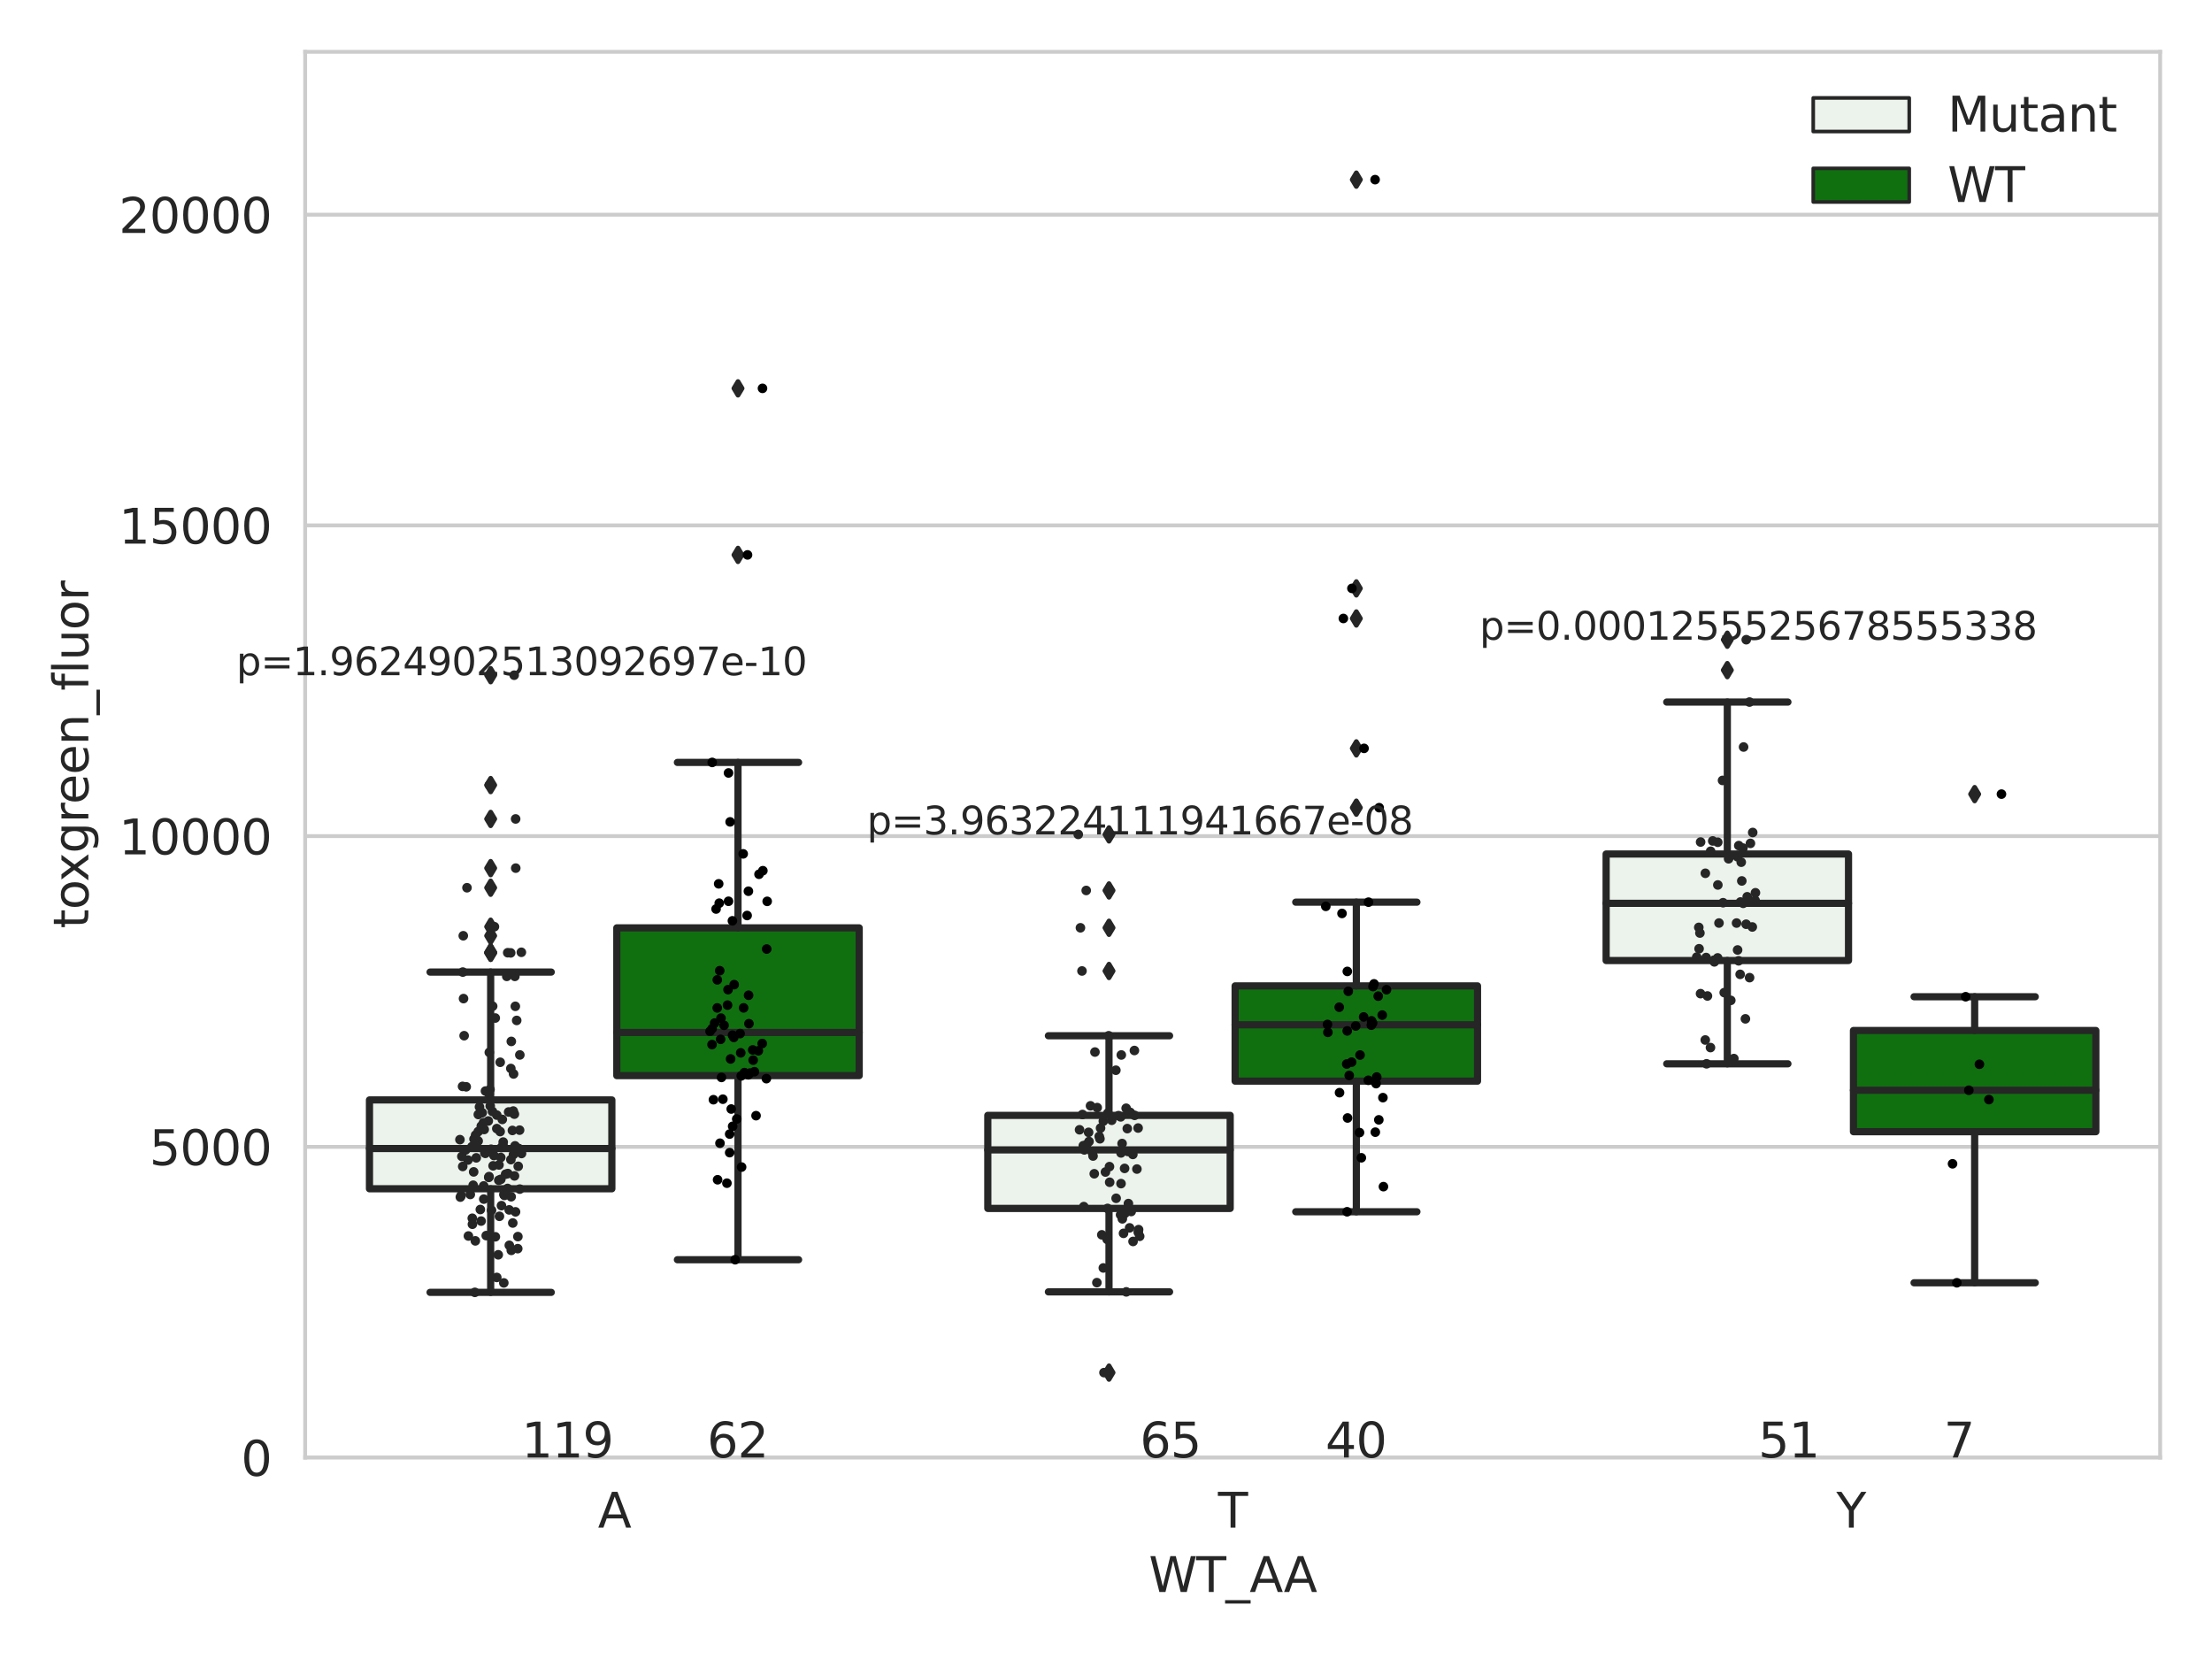 <?xml version="1.0" encoding="utf-8" standalone="no"?>
<!DOCTYPE svg PUBLIC "-//W3C//DTD SVG 1.1//EN"
  "http://www.w3.org/Graphics/SVG/1.1/DTD/svg11.dtd">
<svg xmlns:xlink="http://www.w3.org/1999/xlink" width="460.8pt" height="345.6pt" viewBox="0 0 460.8 345.6" xmlns="http://www.w3.org/2000/svg" version="1.1">
 <defs>
  <style type="text/css">*{stroke-linejoin: round; stroke-linecap: butt}</style>
 </defs>
 <g id="figure_1">
  <g id="patch_1">
   <path d="M 0 345.6 
L 460.8 345.6 
L 460.8 0 
L 0 0 
z
" style="fill: #ffffff"/>
  </g>
  <g id="axes_1">
   <g id="patch_2">
    <path d="M 63.571 303.64 
L 450 303.64 
L 450 10.8 
L 63.571 10.8 
z
" style="fill: #ffffff"/>
   </g>
   <g id="matplotlib.axis_1">
    <g id="xtick_1">
     <g id="text_1">
      <!-- A -->
      <g style="fill: #262626" transform="translate(124.556 318.238)scale(0.1 -0.1)">
       <defs>
        <path id="DejaVuSans-41" d="M 2188 4044 
L 1331 1722 
L 3047 1722 
L 2188 4044 
z
M 1831 4666 
L 2547 4666 
L 4325 0 
L 3669 0 
L 3244 1197 
L 1141 1197 
L 716 0 
L 50 0 
L 1831 4666 
z
" transform="scale(0.016)"/>
       </defs>
       <use xlink:href="#DejaVuSans-41"/>
      </g>
     </g>
    </g>
    <g id="xtick_2">
     <g id="text_2">
      <!-- T -->
      <g style="fill: #262626" transform="translate(253.732 318.238)scale(0.1 -0.1)">
       <defs>
        <path id="DejaVuSans-54" d="M -19 4666 
L 3928 4666 
L 3928 4134 
L 2272 4134 
L 2272 0 
L 1638 0 
L 1638 4134 
L -19 4134 
L -19 4666 
z
" transform="scale(0.016)"/>
       </defs>
       <use xlink:href="#DejaVuSans-54"/>
      </g>
     </g>
    </g>
    <g id="xtick_3">
     <g id="text_3">
      <!-- Y -->
      <g style="fill: #262626" transform="translate(382.541 318.238)scale(0.1 -0.1)">
       <defs>
        <path id="DejaVuSans-59" d="M -13 4666 
L 666 4666 
L 1959 2747 
L 3244 4666 
L 3922 4666 
L 2272 2222 
L 2272 0 
L 1638 0 
L 1638 2222 
L -13 4666 
z
" transform="scale(0.016)"/>
       </defs>
       <use xlink:href="#DejaVuSans-59"/>
      </g>
     </g>
    </g>
    <g id="text_4">
     <!-- WT_AA -->
     <g style="fill: #262626" transform="translate(239.31 331.638)scale(0.1 -0.1)">
      <defs>
       <path id="DejaVuSans-57" d="M 213 4666 
L 850 4666 
L 1831 722 
L 2809 4666 
L 3519 4666 
L 4500 722 
L 5478 4666 
L 6119 4666 
L 4947 0 
L 4153 0 
L 3169 4050 
L 2175 0 
L 1381 0 
L 213 4666 
z
" transform="scale(0.016)"/>
       <path id="DejaVuSans-5f" d="M 3263 -1063 
L 3263 -1509 
L -63 -1509 
L -63 -1063 
L 3263 -1063 
z
" transform="scale(0.016)"/>
      </defs>
      <use xlink:href="#DejaVuSans-57"/>
      <use xlink:href="#DejaVuSans-54" x="98.877"/>
      <use xlink:href="#DejaVuSans-5f" x="159.961"/>
      <use xlink:href="#DejaVuSans-41" x="209.961"/>
      <use xlink:href="#DejaVuSans-41" x="281.119"/>
     </g>
    </g>
   </g>
   <g id="matplotlib.axis_2">
    <g id="ytick_1">
     <g id="line2d_1">
      <path d="M 63.571 303.64 
L 450 303.64 
" clip-path="url(#p293f13c831)" style="fill: none; stroke: #cccccc; stroke-width: 0.8; stroke-linecap: round"/>
     </g>
     <g id="text_5">
      <!-- 0 -->
      <g style="fill: #262626" transform="translate(50.209 307.439)scale(0.1 -0.1)">
       <defs>
        <path id="DejaVuSans-30" d="M 2034 4250 
Q 1547 4250 1301 3770 
Q 1056 3291 1056 2328 
Q 1056 1369 1301 889 
Q 1547 409 2034 409 
Q 2525 409 2770 889 
Q 3016 1369 3016 2328 
Q 3016 3291 2770 3770 
Q 2525 4250 2034 4250 
z
M 2034 4750 
Q 2819 4750 3233 4129 
Q 3647 3509 3647 2328 
Q 3647 1150 3233 529 
Q 2819 -91 2034 -91 
Q 1250 -91 836 529 
Q 422 1150 422 2328 
Q 422 3509 836 4129 
Q 1250 4750 2034 4750 
z
" transform="scale(0.016)"/>
       </defs>
       <use xlink:href="#DejaVuSans-30"/>
      </g>
     </g>
    </g>
    <g id="ytick_2">
     <g id="line2d_2">
      <path d="M 63.571 238.91 
L 450 238.91 
" clip-path="url(#p293f13c831)" style="fill: none; stroke: #cccccc; stroke-width: 0.8; stroke-linecap: round"/>
     </g>
     <g id="text_6">
      <!-- 5000 -->
      <g style="fill: #262626" transform="translate(31.121 242.709)scale(0.1 -0.1)">
       <defs>
        <path id="DejaVuSans-35" d="M 691 4666 
L 3169 4666 
L 3169 4134 
L 1269 4134 
L 1269 2991 
Q 1406 3038 1543 3061 
Q 1681 3084 1819 3084 
Q 2600 3084 3056 2656 
Q 3513 2228 3513 1497 
Q 3513 744 3044 326 
Q 2575 -91 1722 -91 
Q 1428 -91 1123 -41 
Q 819 9 494 109 
L 494 744 
Q 775 591 1075 516 
Q 1375 441 1709 441 
Q 2250 441 2565 725 
Q 2881 1009 2881 1497 
Q 2881 1984 2565 2268 
Q 2250 2553 1709 2553 
Q 1456 2553 1204 2497 
Q 953 2441 691 2322 
L 691 4666 
z
" transform="scale(0.016)"/>
       </defs>
       <use xlink:href="#DejaVuSans-35"/>
       <use xlink:href="#DejaVuSans-30" x="63.623"/>
       <use xlink:href="#DejaVuSans-30" x="127.246"/>
       <use xlink:href="#DejaVuSans-30" x="190.869"/>
      </g>
     </g>
    </g>
    <g id="ytick_3">
     <g id="line2d_3">
      <path d="M 63.571 174.18 
L 450 174.18 
" clip-path="url(#p293f13c831)" style="fill: none; stroke: #cccccc; stroke-width: 0.8; stroke-linecap: round"/>
     </g>
     <g id="text_7">
      <!-- 10000 -->
      <g style="fill: #262626" transform="translate(24.759 177.979)scale(0.1 -0.1)">
       <defs>
        <path id="DejaVuSans-31" d="M 794 531 
L 1825 531 
L 1825 4091 
L 703 3866 
L 703 4441 
L 1819 4666 
L 2450 4666 
L 2450 531 
L 3481 531 
L 3481 0 
L 794 0 
L 794 531 
z
" transform="scale(0.016)"/>
       </defs>
       <use xlink:href="#DejaVuSans-31"/>
       <use xlink:href="#DejaVuSans-30" x="63.623"/>
       <use xlink:href="#DejaVuSans-30" x="127.246"/>
       <use xlink:href="#DejaVuSans-30" x="190.869"/>
       <use xlink:href="#DejaVuSans-30" x="254.492"/>
      </g>
     </g>
    </g>
    <g id="ytick_4">
     <g id="line2d_4">
      <path d="M 63.571 109.45 
L 450 109.45 
" clip-path="url(#p293f13c831)" style="fill: none; stroke: #cccccc; stroke-width: 0.8; stroke-linecap: round"/>
     </g>
     <g id="text_8">
      <!-- 15000 -->
      <g style="fill: #262626" transform="translate(24.759 113.249)scale(0.1 -0.1)">
       <use xlink:href="#DejaVuSans-31"/>
       <use xlink:href="#DejaVuSans-35" x="63.623"/>
       <use xlink:href="#DejaVuSans-30" x="127.246"/>
       <use xlink:href="#DejaVuSans-30" x="190.869"/>
       <use xlink:href="#DejaVuSans-30" x="254.492"/>
      </g>
     </g>
    </g>
    <g id="ytick_5">
     <g id="line2d_5">
      <path d="M 63.571 44.719 
L 450 44.719 
" clip-path="url(#p293f13c831)" style="fill: none; stroke: #cccccc; stroke-width: 0.8; stroke-linecap: round"/>
     </g>
     <g id="text_9">
      <!-- 20000 -->
      <g style="fill: #262626" transform="translate(24.759 48.519)scale(0.1 -0.1)">
       <defs>
        <path id="DejaVuSans-32" d="M 1228 531 
L 3431 531 
L 3431 0 
L 469 0 
L 469 531 
Q 828 903 1448 1529 
Q 2069 2156 2228 2338 
Q 2531 2678 2651 2914 
Q 2772 3150 2772 3378 
Q 2772 3750 2511 3984 
Q 2250 4219 1831 4219 
Q 1534 4219 1204 4116 
Q 875 4013 500 3803 
L 500 4441 
Q 881 4594 1212 4672 
Q 1544 4750 1819 4750 
Q 2544 4750 2975 4387 
Q 3406 4025 3406 3419 
Q 3406 3131 3298 2873 
Q 3191 2616 2906 2266 
Q 2828 2175 2409 1742 
Q 1991 1309 1228 531 
z
" transform="scale(0.016)"/>
       </defs>
       <use xlink:href="#DejaVuSans-32"/>
       <use xlink:href="#DejaVuSans-30" x="63.623"/>
       <use xlink:href="#DejaVuSans-30" x="127.246"/>
       <use xlink:href="#DejaVuSans-30" x="190.869"/>
       <use xlink:href="#DejaVuSans-30" x="254.492"/>
      </g>
     </g>
    </g>
    <g id="text_10">
     <!-- toxgreen_fluor -->
     <g style="fill: #262626" transform="translate(18.401 193.415)rotate(-90)scale(0.1 -0.1)">
      <defs>
       <path id="DejaVuSans-74" d="M 1172 4494 
L 1172 3500 
L 2356 3500 
L 2356 3053 
L 1172 3053 
L 1172 1153 
Q 1172 725 1289 603 
Q 1406 481 1766 481 
L 2356 481 
L 2356 0 
L 1766 0 
Q 1100 0 847 248 
Q 594 497 594 1153 
L 594 3053 
L 172 3053 
L 172 3500 
L 594 3500 
L 594 4494 
L 1172 4494 
z
" transform="scale(0.016)"/>
       <path id="DejaVuSans-6f" d="M 1959 3097 
Q 1497 3097 1228 2736 
Q 959 2375 959 1747 
Q 959 1119 1226 758 
Q 1494 397 1959 397 
Q 2419 397 2687 759 
Q 2956 1122 2956 1747 
Q 2956 2369 2687 2733 
Q 2419 3097 1959 3097 
z
M 1959 3584 
Q 2709 3584 3137 3096 
Q 3566 2609 3566 1747 
Q 3566 888 3137 398 
Q 2709 -91 1959 -91 
Q 1206 -91 779 398 
Q 353 888 353 1747 
Q 353 2609 779 3096 
Q 1206 3584 1959 3584 
z
" transform="scale(0.016)"/>
       <path id="DejaVuSans-78" d="M 3513 3500 
L 2247 1797 
L 3578 0 
L 2900 0 
L 1881 1375 
L 863 0 
L 184 0 
L 1544 1831 
L 300 3500 
L 978 3500 
L 1906 2253 
L 2834 3500 
L 3513 3500 
z
" transform="scale(0.016)"/>
       <path id="DejaVuSans-67" d="M 2906 1791 
Q 2906 2416 2648 2759 
Q 2391 3103 1925 3103 
Q 1463 3103 1205 2759 
Q 947 2416 947 1791 
Q 947 1169 1205 825 
Q 1463 481 1925 481 
Q 2391 481 2648 825 
Q 2906 1169 2906 1791 
z
M 3481 434 
Q 3481 -459 3084 -895 
Q 2688 -1331 1869 -1331 
Q 1566 -1331 1297 -1286 
Q 1028 -1241 775 -1147 
L 775 -588 
Q 1028 -725 1275 -790 
Q 1522 -856 1778 -856 
Q 2344 -856 2625 -561 
Q 2906 -266 2906 331 
L 2906 616 
Q 2728 306 2450 153 
Q 2172 0 1784 0 
Q 1141 0 747 490 
Q 353 981 353 1791 
Q 353 2603 747 3093 
Q 1141 3584 1784 3584 
Q 2172 3584 2450 3431 
Q 2728 3278 2906 2969 
L 2906 3500 
L 3481 3500 
L 3481 434 
z
" transform="scale(0.016)"/>
       <path id="DejaVuSans-72" d="M 2631 2963 
Q 2534 3019 2420 3045 
Q 2306 3072 2169 3072 
Q 1681 3072 1420 2755 
Q 1159 2438 1159 1844 
L 1159 0 
L 581 0 
L 581 3500 
L 1159 3500 
L 1159 2956 
Q 1341 3275 1631 3429 
Q 1922 3584 2338 3584 
Q 2397 3584 2469 3576 
Q 2541 3569 2628 3553 
L 2631 2963 
z
" transform="scale(0.016)"/>
       <path id="DejaVuSans-65" d="M 3597 1894 
L 3597 1613 
L 953 1613 
Q 991 1019 1311 708 
Q 1631 397 2203 397 
Q 2534 397 2845 478 
Q 3156 559 3463 722 
L 3463 178 
Q 3153 47 2828 -22 
Q 2503 -91 2169 -91 
Q 1331 -91 842 396 
Q 353 884 353 1716 
Q 353 2575 817 3079 
Q 1281 3584 2069 3584 
Q 2775 3584 3186 3129 
Q 3597 2675 3597 1894 
z
M 3022 2063 
Q 3016 2534 2758 2815 
Q 2500 3097 2075 3097 
Q 1594 3097 1305 2825 
Q 1016 2553 972 2059 
L 3022 2063 
z
" transform="scale(0.016)"/>
       <path id="DejaVuSans-6e" d="M 3513 2113 
L 3513 0 
L 2938 0 
L 2938 2094 
Q 2938 2591 2744 2837 
Q 2550 3084 2163 3084 
Q 1697 3084 1428 2787 
Q 1159 2491 1159 1978 
L 1159 0 
L 581 0 
L 581 3500 
L 1159 3500 
L 1159 2956 
Q 1366 3272 1645 3428 
Q 1925 3584 2291 3584 
Q 2894 3584 3203 3211 
Q 3513 2838 3513 2113 
z
" transform="scale(0.016)"/>
       <path id="DejaVuSans-66" d="M 2375 4863 
L 2375 4384 
L 1825 4384 
Q 1516 4384 1395 4259 
Q 1275 4134 1275 3809 
L 1275 3500 
L 2222 3500 
L 2222 3053 
L 1275 3053 
L 1275 0 
L 697 0 
L 697 3053 
L 147 3053 
L 147 3500 
L 697 3500 
L 697 3744 
Q 697 4328 969 4595 
Q 1241 4863 1831 4863 
L 2375 4863 
z
" transform="scale(0.016)"/>
       <path id="DejaVuSans-6c" d="M 603 4863 
L 1178 4863 
L 1178 0 
L 603 0 
L 603 4863 
z
" transform="scale(0.016)"/>
       <path id="DejaVuSans-75" d="M 544 1381 
L 544 3500 
L 1119 3500 
L 1119 1403 
Q 1119 906 1312 657 
Q 1506 409 1894 409 
Q 2359 409 2629 706 
Q 2900 1003 2900 1516 
L 2900 3500 
L 3475 3500 
L 3475 0 
L 2900 0 
L 2900 538 
Q 2691 219 2414 64 
Q 2138 -91 1772 -91 
Q 1169 -91 856 284 
Q 544 659 544 1381 
z
M 1991 3584 
L 1991 3584 
z
" transform="scale(0.016)"/>
      </defs>
      <use xlink:href="#DejaVuSans-74"/>
      <use xlink:href="#DejaVuSans-6f" x="39.209"/>
      <use xlink:href="#DejaVuSans-78" x="97.266"/>
      <use xlink:href="#DejaVuSans-67" x="156.445"/>
      <use xlink:href="#DejaVuSans-72" x="219.922"/>
      <use xlink:href="#DejaVuSans-65" x="258.785"/>
      <use xlink:href="#DejaVuSans-65" x="320.309"/>
      <use xlink:href="#DejaVuSans-6e" x="381.832"/>
      <use xlink:href="#DejaVuSans-5f" x="445.211"/>
      <use xlink:href="#DejaVuSans-66" x="495.211"/>
      <use xlink:href="#DejaVuSans-6c" x="530.416"/>
      <use xlink:href="#DejaVuSans-75" x="558.199"/>
      <use xlink:href="#DejaVuSans-6f" x="621.578"/>
      <use xlink:href="#DejaVuSans-72" x="682.76"/>
     </g>
    </g>
   </g>
   <g id="patch_3">
    <path d="M 76.967 247.644 
L 127.461 247.644 
L 127.461 229.138 
L 76.967 229.138 
L 76.967 247.644 
z
" clip-path="url(#p293f13c831)" style="fill: #ecf2ec; stroke: #262626; stroke-width: 1.5; stroke-linejoin: miter"/>
   </g>
   <g id="patch_4">
    <path d="M 128.491 224.072 
L 178.985 224.072 
L 178.985 193.29 
L 128.491 193.29 
L 128.491 224.072 
z
" clip-path="url(#p293f13c831)" style="fill: #107010; stroke: #262626; stroke-width: 1.5; stroke-linejoin: miter"/>
   </g>
   <g id="patch_5">
    <path d="M 205.777 251.738 
L 256.27 251.738 
L 256.27 232.349 
L 205.777 232.349 
L 205.777 251.738 
z
" clip-path="url(#p293f13c831)" style="fill: #ecf2ec; stroke: #262626; stroke-width: 1.5; stroke-linejoin: miter"/>
   </g>
   <g id="patch_6">
    <path d="M 257.301 225.219 
L 307.794 225.219 
L 307.794 205.378 
L 257.301 205.378 
L 257.301 225.219 
z
" clip-path="url(#p293f13c831)" style="fill: #107010; stroke: #262626; stroke-width: 1.5; stroke-linejoin: miter"/>
   </g>
   <g id="patch_7">
    <path d="M 334.587 200.095 
L 385.08 200.095 
L 385.08 177.907 
L 334.587 177.907 
L 334.587 200.095 
z
" clip-path="url(#p293f13c831)" style="fill: #ecf2ec; stroke: #262626; stroke-width: 1.5; stroke-linejoin: miter"/>
   </g>
   <g id="patch_8">
    <path d="M 386.11 235.752 
L 436.604 235.752 
L 436.604 214.672 
L 386.11 214.672 
L 386.11 235.752 
z
" clip-path="url(#p293f13c831)" style="fill: #107010; stroke: #262626; stroke-width: 1.5; stroke-linejoin: miter"/>
   </g>
   <g id="patch_9">
    <path d="M 127.976 303.64 
L 127.976 303.64 
L 127.976 303.64 
L 127.976 303.64 
z
" clip-path="url(#p293f13c831)" style="fill: #ecf2ec; stroke: #262626; stroke-width: 0.75; stroke-linejoin: miter"/>
   </g>
   <g id="patch_10">
    <path d="M 127.976 303.64 
L 127.976 303.64 
L 127.976 303.64 
L 127.976 303.64 
z
" clip-path="url(#p293f13c831)" style="fill: #107010; stroke: #262626; stroke-width: 0.75; stroke-linejoin: miter"/>
   </g>
   <g id="PathCollection_1"/>
   <g id="PathCollection_2"/>
   <g id="line2d_6">
    <path d="M 102.214 247.644 
L 102.214 269.221 
" clip-path="url(#p293f13c831)" style="fill: none; stroke: #262626; stroke-width: 1.5; stroke-linecap: round"/>
   </g>
   <g id="line2d_7">
    <path d="M 102.214 229.138 
L 102.214 202.501 
" clip-path="url(#p293f13c831)" style="fill: none; stroke: #262626; stroke-width: 1.5; stroke-linecap: round"/>
   </g>
   <g id="line2d_8">
    <path d="M 89.591 269.221 
L 114.837 269.221 
" clip-path="url(#p293f13c831)" style="fill: none; stroke: #262626; stroke-width: 1.5; stroke-linecap: round"/>
   </g>
   <g id="line2d_9">
    <path d="M 89.591 202.501 
L 114.837 202.501 
" clip-path="url(#p293f13c831)" style="fill: none; stroke: #262626; stroke-width: 1.5; stroke-linecap: round"/>
   </g>
   <g id="line2d_10">
    <defs>
     <path id="mfbaf1a5d76" d="M -0 1.414 
L 0.849 0 
L 0 -1.414 
L -0.849 -0 
z
" style="stroke: #262626; stroke-linejoin: miter"/>
    </defs>
    <g clip-path="url(#p293f13c831)">
     <use xlink:href="#mfbaf1a5d76" x="102.214" y="194.935" style="fill: #262626; stroke: #262626; stroke-linejoin: miter"/>
     <use xlink:href="#mfbaf1a5d76" x="102.214" y="193.05" style="fill: #262626; stroke: #262626; stroke-linejoin: miter"/>
     <use xlink:href="#mfbaf1a5d76" x="102.214" y="163.544" style="fill: #262626; stroke: #262626; stroke-linejoin: miter"/>
     <use xlink:href="#mfbaf1a5d76" x="102.214" y="140.657" style="fill: #262626; stroke: #262626; stroke-linejoin: miter"/>
     <use xlink:href="#mfbaf1a5d76" x="102.214" y="180.846" style="fill: #262626; stroke: #262626; stroke-linejoin: miter"/>
     <use xlink:href="#mfbaf1a5d76" x="102.214" y="198.38" style="fill: #262626; stroke: #262626; stroke-linejoin: miter"/>
     <use xlink:href="#mfbaf1a5d76" x="102.214" y="170.599" style="fill: #262626; stroke: #262626; stroke-linejoin: miter"/>
     <use xlink:href="#mfbaf1a5d76" x="102.214" y="198.469" style="fill: #262626; stroke: #262626; stroke-linejoin: miter"/>
     <use xlink:href="#mfbaf1a5d76" x="102.214" y="198.504" style="fill: #262626; stroke: #262626; stroke-linejoin: miter"/>
     <use xlink:href="#mfbaf1a5d76" x="102.214" y="184.932" style="fill: #262626; stroke: #262626; stroke-linejoin: miter"/>
    </g>
   </g>
   <g id="line2d_11">
    <path d="M 153.738 224.072 
L 153.738 262.422 
" clip-path="url(#p293f13c831)" style="fill: none; stroke: #262626; stroke-width: 1.5; stroke-linecap: round"/>
   </g>
   <g id="line2d_12">
    <path d="M 153.738 193.29 
L 153.738 158.826 
" clip-path="url(#p293f13c831)" style="fill: none; stroke: #262626; stroke-width: 1.5; stroke-linecap: round"/>
   </g>
   <g id="line2d_13">
    <path d="M 141.115 262.422 
L 166.361 262.422 
" clip-path="url(#p293f13c831)" style="fill: none; stroke: #262626; stroke-width: 1.5; stroke-linecap: round"/>
   </g>
   <g id="line2d_14">
    <path d="M 141.115 158.826 
L 166.361 158.826 
" clip-path="url(#p293f13c831)" style="fill: none; stroke: #262626; stroke-width: 1.5; stroke-linecap: round"/>
   </g>
   <g id="line2d_15">
    <g clip-path="url(#p293f13c831)">
     <use xlink:href="#mfbaf1a5d76" x="153.738" y="115.595" style="fill: #262626; stroke: #262626; stroke-linejoin: miter"/>
     <use xlink:href="#mfbaf1a5d76" x="153.738" y="80.903" style="fill: #262626; stroke: #262626; stroke-linejoin: miter"/>
    </g>
   </g>
   <g id="line2d_16">
    <path d="M 231.024 251.738 
L 231.024 269.119 
" clip-path="url(#p293f13c831)" style="fill: none; stroke: #262626; stroke-width: 1.5; stroke-linecap: round"/>
   </g>
   <g id="line2d_17">
    <path d="M 231.024 232.349 
L 231.024 215.766 
" clip-path="url(#p293f13c831)" style="fill: none; stroke: #262626; stroke-width: 1.5; stroke-linecap: round"/>
   </g>
   <g id="line2d_18">
    <path d="M 218.4 269.119 
L 243.647 269.119 
" clip-path="url(#p293f13c831)" style="fill: none; stroke: #262626; stroke-width: 1.5; stroke-linecap: round"/>
   </g>
   <g id="line2d_19">
    <path d="M 218.4 215.766 
L 243.647 215.766 
" clip-path="url(#p293f13c831)" style="fill: none; stroke: #262626; stroke-width: 1.5; stroke-linecap: round"/>
   </g>
   <g id="line2d_20">
    <g clip-path="url(#p293f13c831)">
     <use xlink:href="#mfbaf1a5d76" x="231.024" y="285.94" style="fill: #262626; stroke: #262626; stroke-linejoin: miter"/>
     <use xlink:href="#mfbaf1a5d76" x="231.024" y="202.272" style="fill: #262626; stroke: #262626; stroke-linejoin: miter"/>
     <use xlink:href="#mfbaf1a5d76" x="231.024" y="185.498" style="fill: #262626; stroke: #262626; stroke-linejoin: miter"/>
     <use xlink:href="#mfbaf1a5d76" x="231.024" y="193.275" style="fill: #262626; stroke: #262626; stroke-linejoin: miter"/>
     <use xlink:href="#mfbaf1a5d76" x="231.024" y="173.821" style="fill: #262626; stroke: #262626; stroke-linejoin: miter"/>
    </g>
   </g>
   <g id="line2d_21">
    <path d="M 282.548 225.219 
L 282.548 252.432 
" clip-path="url(#p293f13c831)" style="fill: none; stroke: #262626; stroke-width: 1.5; stroke-linecap: round"/>
   </g>
   <g id="line2d_22">
    <path d="M 282.548 205.378 
L 282.548 187.938 
" clip-path="url(#p293f13c831)" style="fill: none; stroke: #262626; stroke-width: 1.5; stroke-linecap: round"/>
   </g>
   <g id="line2d_23">
    <path d="M 269.924 252.432 
L 295.171 252.432 
" clip-path="url(#p293f13c831)" style="fill: none; stroke: #262626; stroke-width: 1.5; stroke-linecap: round"/>
   </g>
   <g id="line2d_24">
    <path d="M 269.924 187.938 
L 295.171 187.938 
" clip-path="url(#p293f13c831)" style="fill: none; stroke: #262626; stroke-width: 1.5; stroke-linecap: round"/>
   </g>
   <g id="line2d_25">
    <g clip-path="url(#p293f13c831)">
     <use xlink:href="#mfbaf1a5d76" x="282.548" y="128.839" style="fill: #262626; stroke: #262626; stroke-linejoin: miter"/>
     <use xlink:href="#mfbaf1a5d76" x="282.548" y="155.9" style="fill: #262626; stroke: #262626; stroke-linejoin: miter"/>
     <use xlink:href="#mfbaf1a5d76" x="282.548" y="168.253" style="fill: #262626; stroke: #262626; stroke-linejoin: miter"/>
     <use xlink:href="#mfbaf1a5d76" x="282.548" y="122.572" style="fill: #262626; stroke: #262626; stroke-linejoin: miter"/>
     <use xlink:href="#mfbaf1a5d76" x="282.548" y="37.422" style="fill: #262626; stroke: #262626; stroke-linejoin: miter"/>
    </g>
   </g>
   <g id="line2d_26">
    <path d="M 359.833 200.095 
L 359.833 221.609 
" clip-path="url(#p293f13c831)" style="fill: none; stroke: #262626; stroke-width: 1.5; stroke-linecap: round"/>
   </g>
   <g id="line2d_27">
    <path d="M 359.833 177.907 
L 359.833 146.253 
" clip-path="url(#p293f13c831)" style="fill: none; stroke: #262626; stroke-width: 1.5; stroke-linecap: round"/>
   </g>
   <g id="line2d_28">
    <path d="M 347.21 221.609 
L 372.457 221.609 
" clip-path="url(#p293f13c831)" style="fill: none; stroke: #262626; stroke-width: 1.5; stroke-linecap: round"/>
   </g>
   <g id="line2d_29">
    <path d="M 347.21 146.253 
L 372.457 146.253 
" clip-path="url(#p293f13c831)" style="fill: none; stroke: #262626; stroke-width: 1.5; stroke-linecap: round"/>
   </g>
   <g id="line2d_30">
    <g clip-path="url(#p293f13c831)">
     <use xlink:href="#mfbaf1a5d76" x="359.833" y="139.6" style="fill: #262626; stroke: #262626; stroke-linejoin: miter"/>
     <use xlink:href="#mfbaf1a5d76" x="359.833" y="133.264" style="fill: #262626; stroke: #262626; stroke-linejoin: miter"/>
    </g>
   </g>
   <g id="line2d_31">
    <path d="M 411.357 235.752 
L 411.357 267.226 
" clip-path="url(#p293f13c831)" style="fill: none; stroke: #262626; stroke-width: 1.5; stroke-linecap: round"/>
   </g>
   <g id="line2d_32">
    <path d="M 411.357 214.672 
L 411.357 207.637 
" clip-path="url(#p293f13c831)" style="fill: none; stroke: #262626; stroke-width: 1.5; stroke-linecap: round"/>
   </g>
   <g id="line2d_33">
    <path d="M 398.734 267.226 
L 423.98 267.226 
" clip-path="url(#p293f13c831)" style="fill: none; stroke: #262626; stroke-width: 1.5; stroke-linecap: round"/>
   </g>
   <g id="line2d_34">
    <path d="M 398.734 207.637 
L 423.98 207.637 
" clip-path="url(#p293f13c831)" style="fill: none; stroke: #262626; stroke-width: 1.5; stroke-linecap: round"/>
   </g>
   <g id="line2d_35">
    <g clip-path="url(#p293f13c831)">
     <use xlink:href="#mfbaf1a5d76" x="411.357" y="165.43" style="fill: #262626; stroke: #262626; stroke-linejoin: miter"/>
    </g>
   </g>
   <g id="line2d_36">
    <path d="M 76.967 239.256 
L 127.461 239.256 
" clip-path="url(#p293f13c831)" style="fill: none; stroke: #262626; stroke-width: 1.5; stroke-linecap: round"/>
   </g>
   <g id="line2d_37">
    <path d="M 128.491 215.081 
L 178.985 215.081 
" clip-path="url(#p293f13c831)" style="fill: none; stroke: #262626; stroke-width: 1.5; stroke-linecap: round"/>
   </g>
   <g id="line2d_38">
    <path d="M 205.777 239.541 
L 256.27 239.541 
" clip-path="url(#p293f13c831)" style="fill: none; stroke: #262626; stroke-width: 1.5; stroke-linecap: round"/>
   </g>
   <g id="line2d_39">
    <path d="M 257.301 213.485 
L 307.794 213.485 
" clip-path="url(#p293f13c831)" style="fill: none; stroke: #262626; stroke-width: 1.5; stroke-linecap: round"/>
   </g>
   <g id="line2d_40">
    <path d="M 334.587 188.176 
L 385.08 188.176 
" clip-path="url(#p293f13c831)" style="fill: none; stroke: #262626; stroke-width: 1.5; stroke-linecap: round"/>
   </g>
   <g id="line2d_41">
    <path d="M 386.11 227.123 
L 436.604 227.123 
" clip-path="url(#p293f13c831)" style="fill: none; stroke: #262626; stroke-width: 1.5; stroke-linecap: round"/>
   </g>
   <g id="patch_11">
    <path d="M 63.571 303.64 
L 63.571 10.8 
" style="fill: none; stroke: #cccccc; stroke-width: 0.8; stroke-linejoin: miter; stroke-linecap: square"/>
   </g>
   <g id="patch_12">
    <path d="M 450 303.64 
L 450 10.8 
" style="fill: none; stroke: #cccccc; stroke-width: 0.8; stroke-linejoin: miter; stroke-linecap: square"/>
   </g>
   <g id="patch_13">
    <path d="M 63.571 303.64 
L 450 303.64 
" style="fill: none; stroke: #cccccc; stroke-width: 0.8; stroke-linejoin: miter; stroke-linecap: square"/>
   </g>
   <g id="patch_14">
    <path d="M 63.571 10.8 
L 450 10.8 
" style="fill: none; stroke: #cccccc; stroke-width: 0.8; stroke-linejoin: miter; stroke-linecap: square"/>
   </g>
   <g id="PathCollection_3">
    <defs>
     <path id="C0_0_59403b05b2" d="M 0 1 
C 0.265 1 0.52 0.895 0.707 0.707 
C 0.895 0.52 1 0.265 1 -0 
C 1 -0.265 0.895 -0.52 0.707 -0.707 
C 0.52 -0.895 0.265 -1 0 -1 
C -0.265 -1 -0.52 -0.895 -0.707 -0.707 
C -0.895 -0.52 -1 -0.265 -1 0 
C -1 0.265 -0.895 0.52 -0.707 0.707 
C -0.52 0.895 -0.265 1 0 1 
z
"/>
    </defs>
    <g clip-path="url(#p293f13c831)">
     <use xlink:href="#C0_0_59403b05b2" x="106.428" y="241.569" style="fill: #262626"/>
    </g>
    <g clip-path="url(#p293f13c831)">
     <use xlink:href="#C0_0_59403b05b2" x="104.33" y="245.68" style="fill: #262626"/>
    </g>
    <g clip-path="url(#p293f13c831)">
     <use xlink:href="#C0_0_59403b05b2" x="99.644" y="232.171" style="fill: #262626"/>
    </g>
    <g clip-path="url(#p293f13c831)">
     <use xlink:href="#C0_0_59403b05b2" x="106.987" y="223.724" style="fill: #262626"/>
    </g>
    <g clip-path="url(#p293f13c831)">
     <use xlink:href="#C0_0_59403b05b2" x="102.721" y="242.858" style="fill: #262626"/>
    </g>
    <g clip-path="url(#p293f13c831)">
     <use xlink:href="#C0_0_59403b05b2" x="100.457" y="231.802" style="fill: #262626"/>
    </g>
    <g clip-path="url(#p293f13c831)">
     <use xlink:href="#C0_0_59403b05b2" x="106.484" y="249.305" style="fill: #262626"/>
    </g>
    <g clip-path="url(#p293f13c831)">
     <use xlink:href="#C0_0_59403b05b2" x="108.644" y="240.296" style="fill: #262626"/>
    </g>
    <g clip-path="url(#p293f13c831)">
     <use xlink:href="#C0_0_59403b05b2" x="102.633" y="209.612" style="fill: #262626"/>
    </g>
    <g clip-path="url(#p293f13c831)">
     <use xlink:href="#C0_0_59403b05b2" x="107.156" y="232.093" style="fill: #262626"/>
    </g>
    <g clip-path="url(#p293f13c831)">
     <use xlink:href="#C0_0_59403b05b2" x="106.972" y="231.921" style="fill: #262626"/>
    </g>
    <g clip-path="url(#p293f13c831)">
     <use xlink:href="#C0_0_59403b05b2" x="100.986" y="240.139" style="fill: #262626"/>
    </g>
    <g clip-path="url(#p293f13c831)">
     <use xlink:href="#C0_0_59403b05b2" x="102.126" y="230.397" style="fill: #262626"/>
    </g>
    <g clip-path="url(#p293f13c831)">
     <use xlink:href="#C0_0_59403b05b2" x="106.077" y="252.042" style="fill: #262626"/>
    </g>
    <g clip-path="url(#p293f13c831)">
     <use xlink:href="#C0_0_59403b05b2" x="103.9" y="245.864" style="fill: #262626"/>
    </g>
    <g clip-path="url(#p293f13c831)">
     <use xlink:href="#C0_0_59403b05b2" x="104.823" y="237.913" style="fill: #262626"/>
    </g>
    <g clip-path="url(#p293f13c831)">
     <use xlink:href="#C0_0_59403b05b2" x="101.112" y="240.262" style="fill: #262626"/>
    </g>
    <g clip-path="url(#p293f13c831)">
     <use xlink:href="#C0_0_59403b05b2" x="101.814" y="245.278" style="fill: #262626"/>
    </g>
    <g clip-path="url(#p293f13c831)">
     <use xlink:href="#C0_0_59403b05b2" x="103.493" y="232.298" style="fill: #262626"/>
    </g>
    <g clip-path="url(#p293f13c831)">
     <use xlink:href="#C0_0_59403b05b2" x="107.256" y="203.397" style="fill: #262626"/>
    </g>
    <g clip-path="url(#p293f13c831)">
     <use xlink:href="#C0_0_59403b05b2" x="97.481" y="241.661" style="fill: #262626"/>
    </g>
    <g clip-path="url(#p293f13c831)">
     <use xlink:href="#C0_0_59403b05b2" x="104.317" y="241.125" style="fill: #262626"/>
    </g>
    <g clip-path="url(#p293f13c831)">
     <use xlink:href="#C0_0_59403b05b2" x="96.508" y="194.935" style="fill: #262626"/>
    </g>
    <g clip-path="url(#p293f13c831)">
     <use xlink:href="#C0_0_59403b05b2" x="100.264" y="234.574" style="fill: #262626"/>
    </g>
    <g clip-path="url(#p293f13c831)">
     <use xlink:href="#C0_0_59403b05b2" x="97.12" y="226.401" style="fill: #262626"/>
    </g>
    <g clip-path="url(#p293f13c831)">
     <use xlink:href="#C0_0_59403b05b2" x="107.637" y="212.574" style="fill: #262626"/>
    </g>
    <g clip-path="url(#p293f13c831)">
     <use xlink:href="#C0_0_59403b05b2" x="96.217" y="240.903" style="fill: #262626"/>
    </g>
    <g clip-path="url(#p293f13c831)">
     <use xlink:href="#C0_0_59403b05b2" x="101.292" y="257.399" style="fill: #262626"/>
    </g>
    <g clip-path="url(#p293f13c831)">
     <use xlink:href="#C0_0_59403b05b2" x="107.883" y="257.606" style="fill: #262626"/>
    </g>
    <g clip-path="url(#p293f13c831)">
     <use xlink:href="#C0_0_59403b05b2" x="103.488" y="266.114" style="fill: #262626"/>
    </g>
    <g clip-path="url(#p293f13c831)">
     <use xlink:href="#C0_0_59403b05b2" x="106.511" y="260.475" style="fill: #262626"/>
    </g>
    <g clip-path="url(#p293f13c831)">
     <use xlink:href="#C0_0_59403b05b2" x="107.394" y="252.449" style="fill: #262626"/>
    </g>
    <g clip-path="url(#p293f13c831)">
     <use xlink:href="#C0_0_59403b05b2" x="104.445" y="239.046" style="fill: #262626"/>
    </g>
    <g clip-path="url(#p293f13c831)">
     <use xlink:href="#C0_0_59403b05b2" x="103.496" y="235.109" style="fill: #262626"/>
    </g>
    <g clip-path="url(#p293f13c831)">
     <use xlink:href="#C0_0_59403b05b2" x="100.875" y="235.292" style="fill: #262626"/>
    </g>
    <g clip-path="url(#p293f13c831)">
     <use xlink:href="#C0_0_59403b05b2" x="102.998" y="193.05" style="fill: #262626"/>
    </g>
    <g clip-path="url(#p293f13c831)">
     <use xlink:href="#C0_0_59403b05b2" x="106.099" y="259.42" style="fill: #262626"/>
    </g>
    <g clip-path="url(#p293f13c831)">
     <use xlink:href="#C0_0_59403b05b2" x="96.41" y="202.501" style="fill: #262626"/>
    </g>
    <g clip-path="url(#p293f13c831)">
     <use xlink:href="#C0_0_59403b05b2" x="106.415" y="222.587" style="fill: #262626"/>
    </g>
    <g clip-path="url(#p293f13c831)">
     <use xlink:href="#C0_0_59403b05b2" x="106.744" y="235.491" style="fill: #262626"/>
    </g>
    <g clip-path="url(#p293f13c831)">
     <use xlink:href="#C0_0_59403b05b2" x="104.971" y="248.83" style="fill: #262626"/>
    </g>
    <g clip-path="url(#p293f13c831)">
     <use xlink:href="#C0_0_59403b05b2" x="97.579" y="257.48" style="fill: #262626"/>
    </g>
    <g clip-path="url(#p293f13c831)">
     <use xlink:href="#C0_0_59403b05b2" x="98.746" y="237.286" style="fill: #262626"/>
    </g>
    <g clip-path="url(#p293f13c831)">
     <use xlink:href="#C0_0_59403b05b2" x="102.302" y="239.403" style="fill: #262626"/>
    </g>
    <g clip-path="url(#p293f13c831)">
     <use xlink:href="#C0_0_59403b05b2" x="104.042" y="253.378" style="fill: #262626"/>
    </g>
    <g clip-path="url(#p293f13c831)">
     <use xlink:href="#C0_0_59403b05b2" x="108.023" y="239.683" style="fill: #262626"/>
    </g>
    <g clip-path="url(#p293f13c831)">
     <use xlink:href="#C0_0_59403b05b2" x="97.972" y="248.827" style="fill: #262626"/>
    </g>
    <g clip-path="url(#p293f13c831)">
     <use xlink:href="#C0_0_59403b05b2" x="105.329" y="244.606" style="fill: #262626"/>
    </g>
    <g clip-path="url(#p293f13c831)">
     <use xlink:href="#C0_0_59403b05b2" x="104.638" y="233.195" style="fill: #262626"/>
    </g>
    <g clip-path="url(#p293f13c831)">
     <use xlink:href="#C0_0_59403b05b2" x="99.886" y="230.597" style="fill: #262626"/>
    </g>
    <g clip-path="url(#p293f13c831)">
     <use xlink:href="#C0_0_59403b05b2" x="101.946" y="163.544" style="fill: #262626"/>
    </g>
    <g clip-path="url(#p293f13c831)">
     <use xlink:href="#C0_0_59403b05b2" x="103.171" y="212.073" style="fill: #262626"/>
    </g>
    <g clip-path="url(#p293f13c831)">
     <use xlink:href="#C0_0_59403b05b2" x="107.854" y="260.115" style="fill: #262626"/>
    </g>
    <g clip-path="url(#p293f13c831)">
     <use xlink:href="#C0_0_59403b05b2" x="98.672" y="244.125" style="fill: #262626"/>
    </g>
    <g clip-path="url(#p293f13c831)">
     <use xlink:href="#C0_0_59403b05b2" x="104.201" y="221.291" style="fill: #262626"/>
    </g>
    <g clip-path="url(#p293f13c831)">
     <use xlink:href="#C0_0_59403b05b2" x="100.78" y="249.796" style="fill: #262626"/>
    </g>
    <g clip-path="url(#p293f13c831)">
     <use xlink:href="#C0_0_59403b05b2" x="95.9" y="249.379" style="fill: #262626"/>
    </g>
    <g clip-path="url(#p293f13c831)">
     <use xlink:href="#C0_0_59403b05b2" x="107.112" y="140.657" style="fill: #262626"/>
    </g>
    <g clip-path="url(#p293f13c831)">
     <use xlink:href="#C0_0_59403b05b2" x="103.191" y="257.646" style="fill: #262626"/>
    </g>
    <g clip-path="url(#p293f13c831)">
     <use xlink:href="#C0_0_59403b05b2" x="102.896" y="240.717" style="fill: #262626"/>
    </g>
    <g clip-path="url(#p293f13c831)">
     <use xlink:href="#C0_0_59403b05b2" x="98.414" y="255.031" style="fill: #262626"/>
    </g>
    <g clip-path="url(#p293f13c831)">
     <use xlink:href="#C0_0_59403b05b2" x="101.882" y="245.107" style="fill: #262626"/>
    </g>
    <g clip-path="url(#p293f13c831)">
     <use xlink:href="#C0_0_59403b05b2" x="99.609" y="237.694" style="fill: #262626"/>
    </g>
    <g clip-path="url(#p293f13c831)">
     <use xlink:href="#C0_0_59403b05b2" x="108.238" y="235.429" style="fill: #262626"/>
    </g>
    <g clip-path="url(#p293f13c831)">
     <use xlink:href="#C0_0_59403b05b2" x="107.438" y="180.846" style="fill: #262626"/>
    </g>
    <g clip-path="url(#p293f13c831)">
     <use xlink:href="#C0_0_59403b05b2" x="99.021" y="258.495" style="fill: #262626"/>
    </g>
    <g clip-path="url(#p293f13c831)">
     <use xlink:href="#C0_0_59403b05b2" x="96.07" y="249.03" style="fill: #262626"/>
    </g>
    <g clip-path="url(#p293f13c831)">
     <use xlink:href="#C0_0_59403b05b2" x="108.61" y="198.38" style="fill: #262626"/>
    </g>
    <g clip-path="url(#p293f13c831)">
     <use xlink:href="#C0_0_59403b05b2" x="108.167" y="239.496" style="fill: #262626"/>
    </g>
    <g clip-path="url(#p293f13c831)">
     <use xlink:href="#C0_0_59403b05b2" x="98.924" y="269.221" style="fill: #262626"/>
    </g>
    <g clip-path="url(#p293f13c831)">
     <use xlink:href="#C0_0_59403b05b2" x="108.279" y="247.712" style="fill: #262626"/>
    </g>
    <g clip-path="url(#p293f13c831)">
     <use xlink:href="#C0_0_59403b05b2" x="99.07" y="236.462" style="fill: #262626"/>
    </g>
    <g clip-path="url(#p293f13c831)">
     <use xlink:href="#C0_0_59403b05b2" x="107.416" y="170.599" style="fill: #262626"/>
    </g>
    <g clip-path="url(#p293f13c831)">
     <use xlink:href="#C0_0_59403b05b2" x="96.689" y="215.755" style="fill: #262626"/>
    </g>
    <g clip-path="url(#p293f13c831)">
     <use xlink:href="#C0_0_59403b05b2" x="102.59" y="231.548" style="fill: #262626"/>
    </g>
    <g clip-path="url(#p293f13c831)">
     <use xlink:href="#C0_0_59403b05b2" x="105.798" y="244.472" style="fill: #262626"/>
    </g>
    <g clip-path="url(#p293f13c831)">
     <use xlink:href="#C0_0_59403b05b2" x="95.812" y="237.408" style="fill: #262626"/>
    </g>
    <g clip-path="url(#p293f13c831)">
     <use xlink:href="#C0_0_59403b05b2" x="99.633" y="235.723" style="fill: #262626"/>
    </g>
    <g clip-path="url(#p293f13c831)">
     <use xlink:href="#C0_0_59403b05b2" x="104.467" y="251.156" style="fill: #262626"/>
    </g>
    <g clip-path="url(#p293f13c831)">
     <use xlink:href="#C0_0_59403b05b2" x="104.809" y="238.676" style="fill: #262626"/>
    </g>
    <g clip-path="url(#p293f13c831)">
     <use xlink:href="#C0_0_59403b05b2" x="103.949" y="242.679" style="fill: #262626"/>
    </g>
    <g clip-path="url(#p293f13c831)">
     <use xlink:href="#C0_0_59403b05b2" x="102.082" y="226.963" style="fill: #262626"/>
    </g>
    <g clip-path="url(#p293f13c831)">
     <use xlink:href="#C0_0_59403b05b2" x="96.561" y="208.024" style="fill: #262626"/>
    </g>
    <g clip-path="url(#p293f13c831)">
     <use xlink:href="#C0_0_59403b05b2" x="104.191" y="235.727" style="fill: #262626"/>
    </g>
    <g clip-path="url(#p293f13c831)">
     <use xlink:href="#C0_0_59403b05b2" x="105.088" y="249.024" style="fill: #262626"/>
    </g>
    <g clip-path="url(#p293f13c831)">
     <use xlink:href="#C0_0_59403b05b2" x="101.892" y="227.878" style="fill: #262626"/>
    </g>
    <g clip-path="url(#p293f13c831)">
     <use xlink:href="#C0_0_59403b05b2" x="105.961" y="231.643" style="fill: #262626"/>
    </g>
    <g clip-path="url(#p293f13c831)">
     <use xlink:href="#C0_0_59403b05b2" x="105.769" y="198.469" style="fill: #262626"/>
    </g>
    <g clip-path="url(#p293f13c831)">
     <use xlink:href="#C0_0_59403b05b2" x="106.82" y="254.772" style="fill: #262626"/>
    </g>
    <g clip-path="url(#p293f13c831)">
     <use xlink:href="#C0_0_59403b05b2" x="107.954" y="242.969" style="fill: #262626"/>
    </g>
    <g clip-path="url(#p293f13c831)">
     <use xlink:href="#C0_0_59403b05b2" x="107.353" y="209.634" style="fill: #262626"/>
    </g>
    <g clip-path="url(#p293f13c831)">
     <use xlink:href="#C0_0_59403b05b2" x="106.923" y="231.452" style="fill: #262626"/>
    </g>
    <g clip-path="url(#p293f13c831)">
     <use xlink:href="#C0_0_59403b05b2" x="100.763" y="247.053" style="fill: #262626"/>
    </g>
    <g clip-path="url(#p293f13c831)">
     <use xlink:href="#C0_0_59403b05b2" x="98.317" y="238.87" style="fill: #262626"/>
    </g>
    <g clip-path="url(#p293f13c831)">
     <use xlink:href="#C0_0_59403b05b2" x="108.291" y="219.763" style="fill: #262626"/>
    </g>
    <g clip-path="url(#p293f13c831)">
     <use xlink:href="#C0_0_59403b05b2" x="106.383" y="198.504" style="fill: #262626"/>
    </g>
    <g clip-path="url(#p293f13c831)">
     <use xlink:href="#C0_0_59403b05b2" x="100.718" y="233.884" style="fill: #262626"/>
    </g>
    <g clip-path="url(#p293f13c831)">
     <use xlink:href="#C0_0_59403b05b2" x="101.131" y="227.285" style="fill: #262626"/>
    </g>
    <g clip-path="url(#p293f13c831)">
     <use xlink:href="#C0_0_59403b05b2" x="103.794" y="261.394" style="fill: #262626"/>
    </g>
    <g clip-path="url(#p293f13c831)">
     <use xlink:href="#C0_0_59403b05b2" x="105.735" y="247.576" style="fill: #262626"/>
    </g>
    <g clip-path="url(#p293f13c831)">
     <use xlink:href="#C0_0_59403b05b2" x="106.962" y="240.506" style="fill: #262626"/>
    </g>
    <g clip-path="url(#p293f13c831)">
     <use xlink:href="#C0_0_59403b05b2" x="100.062" y="251.963" style="fill: #262626"/>
    </g>
    <g clip-path="url(#p293f13c831)">
     <use xlink:href="#C0_0_59403b05b2" x="107.178" y="244.962" style="fill: #262626"/>
    </g>
    <g clip-path="url(#p293f13c831)">
     <use xlink:href="#C0_0_59403b05b2" x="105.571" y="203.394" style="fill: #262626"/>
    </g>
    <g clip-path="url(#p293f13c831)">
     <use xlink:href="#C0_0_59403b05b2" x="99.21" y="241.199" style="fill: #262626"/>
    </g>
    <g clip-path="url(#p293f13c831)">
     <use xlink:href="#C0_0_59403b05b2" x="106.516" y="216.945" style="fill: #262626"/>
    </g>
    <g clip-path="url(#p293f13c831)">
     <use xlink:href="#C0_0_59403b05b2" x="100.224" y="254.373" style="fill: #262626"/>
    </g>
    <g clip-path="url(#p293f13c831)">
     <use xlink:href="#C0_0_59403b05b2" x="97.001" y="239.553" style="fill: #262626"/>
    </g>
    <g clip-path="url(#p293f13c831)">
     <use xlink:href="#C0_0_59403b05b2" x="96.396" y="242.998" style="fill: #262626"/>
    </g>
    <g clip-path="url(#p293f13c831)">
     <use xlink:href="#C0_0_59403b05b2" x="98.386" y="253.787" style="fill: #262626"/>
    </g>
    <g clip-path="url(#p293f13c831)">
     <use xlink:href="#C0_0_59403b05b2" x="101.72" y="233.521" style="fill: #262626"/>
    </g>
    <g clip-path="url(#p293f13c831)">
     <use xlink:href="#C0_0_59403b05b2" x="97.281" y="184.932" style="fill: #262626"/>
    </g>
    <g clip-path="url(#p293f13c831)">
     <use xlink:href="#C0_0_59403b05b2" x="96.357" y="226.315" style="fill: #262626"/>
    </g>
    <g clip-path="url(#p293f13c831)">
     <use xlink:href="#C0_0_59403b05b2" x="107.293" y="238.705" style="fill: #262626"/>
    </g>
    <g clip-path="url(#p293f13c831)">
     <use xlink:href="#C0_0_59403b05b2" x="102.393" y="252.129" style="fill: #262626"/>
    </g>
    <g clip-path="url(#p293f13c831)">
     <use xlink:href="#C0_0_59403b05b2" x="101.933" y="219.232" style="fill: #262626"/>
    </g>
    <g clip-path="url(#p293f13c831)">
     <use xlink:href="#C0_0_59403b05b2" x="98.571" y="246.904" style="fill: #262626"/>
    </g>
    <g clip-path="url(#p293f13c831)">
     <use xlink:href="#C0_0_59403b05b2" x="104.952" y="267.252" style="fill: #262626"/>
    </g>
    <g clip-path="url(#p293f13c831)">
     <use xlink:href="#C0_0_59403b05b2" x="108.075" y="239.256" style="fill: #262626"/>
    </g>
   </g>
   <g id="PathCollection_4">
    <defs>
     <path id="C1_0_5f630b7293" d="M 0 1 
C 0.265 1 0.52 0.895 0.707 0.707 
C 0.895 0.52 1 0.265 1 -0 
C 1 -0.265 0.895 -0.52 0.707 -0.707 
C 0.52 -0.895 0.265 -1 0 -1 
C -0.265 -1 -0.52 -0.895 -0.707 -0.707 
C -0.895 -0.52 -1 -0.265 -1 0 
C -1 0.265 -0.895 0.52 -0.707 0.707 
C -0.52 0.895 -0.265 1 0 1 
z
"/>
    </defs>
    <g clip-path="url(#p293f13c831)">
     <use xlink:href="#C1_0_5f630b7293" x="156.206" y="223.546"/>
    </g>
    <g clip-path="url(#p293f13c831)">
     <use xlink:href="#C1_0_5f630b7293" x="157.977" y="218.902"/>
    </g>
    <g clip-path="url(#p293f13c831)">
     <use xlink:href="#C1_0_5f630b7293" x="154.41" y="224.128"/>
    </g>
    <g clip-path="url(#p293f13c831)">
     <use xlink:href="#C1_0_5f630b7293" x="155.722" y="115.595"/>
    </g>
    <g clip-path="url(#p293f13c831)">
     <use xlink:href="#C1_0_5f630b7293" x="151.431" y="246.477"/>
    </g>
    <g clip-path="url(#p293f13c831)">
     <use xlink:href="#C1_0_5f630b7293" x="159.717" y="197.698"/>
    </g>
    <g clip-path="url(#p293f13c831)">
     <use xlink:href="#C1_0_5f630b7293" x="152.598" y="215.653"/>
    </g>
    <g clip-path="url(#p293f13c831)">
     <use xlink:href="#C1_0_5f630b7293" x="152.007" y="240.114"/>
    </g>
    <g clip-path="url(#p293f13c831)">
     <use xlink:href="#C1_0_5f630b7293" x="150.295" y="224.448"/>
    </g>
    <g clip-path="url(#p293f13c831)">
     <use xlink:href="#C1_0_5f630b7293" x="150.116" y="216.511"/>
    </g>
    <g clip-path="url(#p293f13c831)">
     <use xlink:href="#C1_0_5f630b7293" x="148.346" y="214.292"/>
    </g>
    <g clip-path="url(#p293f13c831)">
     <use xlink:href="#C1_0_5f630b7293" x="156.896" y="220.847"/>
    </g>
    <g clip-path="url(#p293f13c831)">
     <use xlink:href="#C1_0_5f630b7293" x="149.427" y="204.119"/>
    </g>
    <g clip-path="url(#p293f13c831)">
     <use xlink:href="#C1_0_5f630b7293" x="155.947" y="207.329"/>
    </g>
    <g clip-path="url(#p293f13c831)">
     <use xlink:href="#C1_0_5f630b7293" x="147.92" y="214.845"/>
    </g>
    <g clip-path="url(#p293f13c831)">
     <use xlink:href="#C1_0_5f630b7293" x="157.16" y="223.26"/>
    </g>
    <g clip-path="url(#p293f13c831)">
     <use xlink:href="#C1_0_5f630b7293" x="153.478" y="233.104"/>
    </g>
    <g clip-path="url(#p293f13c831)">
     <use xlink:href="#C1_0_5f630b7293" x="155.907" y="185.656"/>
    </g>
    <g clip-path="url(#p293f13c831)">
     <use xlink:href="#C1_0_5f630b7293" x="157.499" y="232.414"/>
    </g>
    <g clip-path="url(#p293f13c831)">
     <use xlink:href="#C1_0_5f630b7293" x="148.363" y="158.826"/>
    </g>
    <g clip-path="url(#p293f13c831)">
     <use xlink:href="#C1_0_5f630b7293" x="154.49" y="243.123"/>
    </g>
    <g clip-path="url(#p293f13c831)">
     <use xlink:href="#C1_0_5f630b7293" x="152.624" y="234.631"/>
    </g>
    <g clip-path="url(#p293f13c831)">
     <use xlink:href="#C1_0_5f630b7293" x="149.488" y="245.764"/>
    </g>
    <g clip-path="url(#p293f13c831)">
     <use xlink:href="#C1_0_5f630b7293" x="149.93" y="202.213"/>
    </g>
    <g clip-path="url(#p293f13c831)">
     <use xlink:href="#C1_0_5f630b7293" x="159.652" y="224.704"/>
    </g>
    <g clip-path="url(#p293f13c831)">
     <use xlink:href="#C1_0_5f630b7293" x="149.715" y="184.116"/>
    </g>
    <g clip-path="url(#p293f13c831)">
     <use xlink:href="#C1_0_5f630b7293" x="152.328" y="231.029"/>
    </g>
    <g clip-path="url(#p293f13c831)">
     <use xlink:href="#C1_0_5f630b7293" x="156.81" y="218.717"/>
    </g>
    <g clip-path="url(#p293f13c831)">
     <use xlink:href="#C1_0_5f630b7293" x="152.196" y="220.598"/>
    </g>
    <g clip-path="url(#p293f13c831)">
     <use xlink:href="#C1_0_5f630b7293" x="150.586" y="228.984"/>
    </g>
    <g clip-path="url(#p293f13c831)">
     <use xlink:href="#C1_0_5f630b7293" x="151.663" y="206.163"/>
    </g>
    <g clip-path="url(#p293f13c831)">
     <use xlink:href="#C1_0_5f630b7293" x="158.118" y="182.125"/>
    </g>
    <g clip-path="url(#p293f13c831)">
     <use xlink:href="#C1_0_5f630b7293" x="151.761" y="187.751"/>
    </g>
    <g clip-path="url(#p293f13c831)">
     <use xlink:href="#C1_0_5f630b7293" x="151.561" y="209.382"/>
    </g>
    <g clip-path="url(#p293f13c831)">
     <use xlink:href="#C1_0_5f630b7293" x="149.83" y="188.145"/>
    </g>
    <g clip-path="url(#p293f13c831)">
     <use xlink:href="#C1_0_5f630b7293" x="155.079" y="223.444"/>
    </g>
    <g clip-path="url(#p293f13c831)">
     <use xlink:href="#C1_0_5f630b7293" x="148.33" y="217.603"/>
    </g>
    <g clip-path="url(#p293f13c831)">
     <use xlink:href="#C1_0_5f630b7293" x="154.82" y="177.875"/>
    </g>
    <g clip-path="url(#p293f13c831)">
     <use xlink:href="#C1_0_5f630b7293" x="149.411" y="209.967"/>
    </g>
    <g clip-path="url(#p293f13c831)">
     <use xlink:href="#C1_0_5f630b7293" x="152.858" y="216.112"/>
    </g>
    <g clip-path="url(#p293f13c831)">
     <use xlink:href="#C1_0_5f630b7293" x="154.176" y="215.317"/>
    </g>
    <g clip-path="url(#p293f13c831)">
     <use xlink:href="#C1_0_5f630b7293" x="149.173" y="189.363"/>
    </g>
    <g clip-path="url(#p293f13c831)">
     <use xlink:href="#C1_0_5f630b7293" x="148.62" y="229.09"/>
    </g>
    <g clip-path="url(#p293f13c831)">
     <use xlink:href="#C1_0_5f630b7293" x="158.786" y="217.385"/>
    </g>
    <g clip-path="url(#p293f13c831)">
     <use xlink:href="#C1_0_5f630b7293" x="155.882" y="223.903"/>
    </g>
    <g clip-path="url(#p293f13c831)">
     <use xlink:href="#C1_0_5f630b7293" x="156.019" y="213.251"/>
    </g>
    <g clip-path="url(#p293f13c831)">
     <use xlink:href="#C1_0_5f630b7293" x="158.841" y="80.903"/>
    </g>
    <g clip-path="url(#p293f13c831)">
     <use xlink:href="#C1_0_5f630b7293" x="153.15" y="262.422"/>
    </g>
    <g clip-path="url(#p293f13c831)">
     <use xlink:href="#C1_0_5f630b7293" x="154.31" y="219.327"/>
    </g>
    <g clip-path="url(#p293f13c831)">
     <use xlink:href="#C1_0_5f630b7293" x="151.762" y="161.021"/>
    </g>
    <g clip-path="url(#p293f13c831)">
     <use xlink:href="#C1_0_5f630b7293" x="152.004" y="236.247"/>
    </g>
    <g clip-path="url(#p293f13c831)">
     <use xlink:href="#C1_0_5f630b7293" x="150.837" y="213.593"/>
    </g>
    <g clip-path="url(#p293f13c831)">
     <use xlink:href="#C1_0_5f630b7293" x="148.877" y="213.119"/>
    </g>
    <g clip-path="url(#p293f13c831)">
     <use xlink:href="#C1_0_5f630b7293" x="152.576" y="191.82"/>
    </g>
    <g clip-path="url(#p293f13c831)">
     <use xlink:href="#C1_0_5f630b7293" x="158.918" y="181.382"/>
    </g>
    <g clip-path="url(#p293f13c831)">
     <use xlink:href="#C1_0_5f630b7293" x="150.195" y="212.097"/>
    </g>
    <g clip-path="url(#p293f13c831)">
     <use xlink:href="#C1_0_5f630b7293" x="159.818" y="187.766"/>
    </g>
    <g clip-path="url(#p293f13c831)">
     <use xlink:href="#C1_0_5f630b7293" x="149.984" y="238.153"/>
    </g>
    <g clip-path="url(#p293f13c831)">
     <use xlink:href="#C1_0_5f630b7293" x="152.1" y="171.211"/>
    </g>
    <g clip-path="url(#p293f13c831)">
     <use xlink:href="#C1_0_5f630b7293" x="155.64" y="190.717"/>
    </g>
    <g clip-path="url(#p293f13c831)">
     <use xlink:href="#C1_0_5f630b7293" x="152.938" y="205.119"/>
    </g>
    <g clip-path="url(#p293f13c831)">
     <use xlink:href="#C1_0_5f630b7293" x="154.908" y="209.959"/>
    </g>
   </g>
   <g id="PathCollection_5">
    <defs>
     <path id="C2_0_4ccb3c7e00" d="M 0 1 
C 0.265 1 0.52 0.895 0.707 0.707 
C 0.895 0.52 1 0.265 1 -0 
C 1 -0.265 0.895 -0.52 0.707 -0.707 
C 0.52 -0.895 0.265 -1 0 -1 
C -0.265 -1 -0.52 -0.895 -0.707 -0.707 
C -0.895 -0.52 -1 -0.265 -1 0 
C -1 0.265 -0.895 0.52 -0.707 0.707 
C -0.52 0.895 -0.265 1 0 1 
z
"/>
    </defs>
    <g clip-path="url(#p293f13c831)">
     <use xlink:href="#C2_0_4ccb3c7e00" x="231.125" y="243.029" style="fill: #262626"/>
    </g>
    <g clip-path="url(#p293f13c831)">
     <use xlink:href="#C2_0_4ccb3c7e00" x="225.498" y="232.168" style="fill: #262626"/>
    </g>
    <g clip-path="url(#p293f13c831)">
     <use xlink:href="#C2_0_4ccb3c7e00" x="234.835" y="235.108" style="fill: #262626"/>
    </g>
    <g clip-path="url(#p293f13c831)">
     <use xlink:href="#C2_0_4ccb3c7e00" x="230.96" y="215.766" style="fill: #262626"/>
    </g>
    <g clip-path="url(#p293f13c831)">
     <use xlink:href="#C2_0_4ccb3c7e00" x="232.513" y="249.625" style="fill: #262626"/>
    </g>
    <g clip-path="url(#p293f13c831)">
     <use xlink:href="#C2_0_4ccb3c7e00" x="234.598" y="230.867" style="fill: #262626"/>
    </g>
    <g clip-path="url(#p293f13c831)">
     <use xlink:href="#C2_0_4ccb3c7e00" x="237.19" y="256.152" style="fill: #262626"/>
    </g>
    <g clip-path="url(#p293f13c831)">
     <use xlink:href="#C2_0_4ccb3c7e00" x="225.777" y="251.358" style="fill: #262626"/>
    </g>
    <g clip-path="url(#p293f13c831)">
     <use xlink:href="#C2_0_4ccb3c7e00" x="235.649" y="252.379" style="fill: #262626"/>
    </g>
    <g clip-path="url(#p293f13c831)">
     <use xlink:href="#C2_0_4ccb3c7e00" x="230.637" y="258.172" style="fill: #262626"/>
    </g>
    <g clip-path="url(#p293f13c831)">
     <use xlink:href="#C2_0_4ccb3c7e00" x="225.396" y="202.272" style="fill: #262626"/>
    </g>
    <g clip-path="url(#p293f13c831)">
     <use xlink:href="#C2_0_4ccb3c7e00" x="229.843" y="264.136" style="fill: #262626"/>
    </g>
    <g clip-path="url(#p293f13c831)">
     <use xlink:href="#C2_0_4ccb3c7e00" x="236.036" y="258.617" style="fill: #262626"/>
    </g>
    <g clip-path="url(#p293f13c831)">
     <use xlink:href="#C2_0_4ccb3c7e00" x="227.703" y="240.818" style="fill: #262626"/>
    </g>
    <g clip-path="url(#p293f13c831)">
     <use xlink:href="#C2_0_4ccb3c7e00" x="228.991" y="236.73" style="fill: #262626"/>
    </g>
    <g clip-path="url(#p293f13c831)">
     <use xlink:href="#C2_0_4ccb3c7e00" x="229.529" y="257.235" style="fill: #262626"/>
    </g>
    <g clip-path="url(#p293f13c831)">
     <use xlink:href="#C2_0_4ccb3c7e00" x="227.955" y="244.516" style="fill: #262626"/>
    </g>
    <g clip-path="url(#p293f13c831)">
     <use xlink:href="#C2_0_4ccb3c7e00" x="226.279" y="185.498" style="fill: #262626"/>
    </g>
    <g clip-path="url(#p293f13c831)">
     <use xlink:href="#C2_0_4ccb3c7e00" x="228.502" y="267.198" style="fill: #262626"/>
    </g>
    <g clip-path="url(#p293f13c831)">
     <use xlink:href="#C2_0_4ccb3c7e00" x="235.316" y="255.786" style="fill: #262626"/>
    </g>
    <g clip-path="url(#p293f13c831)">
     <use xlink:href="#C2_0_4ccb3c7e00" x="236.84" y="243.535" style="fill: #262626"/>
    </g>
    <g clip-path="url(#p293f13c831)">
     <use xlink:href="#C2_0_4ccb3c7e00" x="237.09" y="234.989" style="fill: #262626"/>
    </g>
    <g clip-path="url(#p293f13c831)">
     <use xlink:href="#C2_0_4ccb3c7e00" x="227.558" y="240.133" style="fill: #262626"/>
    </g>
    <g clip-path="url(#p293f13c831)">
     <use xlink:href="#C2_0_4ccb3c7e00" x="231.592" y="233.371" style="fill: #262626"/>
    </g>
    <g clip-path="url(#p293f13c831)">
     <use xlink:href="#C2_0_4ccb3c7e00" x="231.166" y="246.285" style="fill: #262626"/>
    </g>
    <g clip-path="url(#p293f13c831)">
     <use xlink:href="#C2_0_4ccb3c7e00" x="226.864" y="237.798" style="fill: #262626"/>
    </g>
    <g clip-path="url(#p293f13c831)">
     <use xlink:href="#C2_0_4ccb3c7e00" x="233.437" y="253.069" style="fill: #262626"/>
    </g>
    <g clip-path="url(#p293f13c831)">
     <use xlink:href="#C2_0_4ccb3c7e00" x="236.317" y="218.838" style="fill: #262626"/>
    </g>
    <g clip-path="url(#p293f13c831)">
     <use xlink:href="#C2_0_4ccb3c7e00" x="233.53" y="246.568" style="fill: #262626"/>
    </g>
    <g clip-path="url(#p293f13c831)">
     <use xlink:href="#C2_0_4ccb3c7e00" x="233.531" y="240.175" style="fill: #262626"/>
    </g>
    <g clip-path="url(#p293f13c831)">
     <use xlink:href="#C2_0_4ccb3c7e00" x="233.804" y="253.905" style="fill: #262626"/>
    </g>
    <g clip-path="url(#p293f13c831)">
     <use xlink:href="#C2_0_4ccb3c7e00" x="235.992" y="240.49" style="fill: #262626"/>
    </g>
    <g clip-path="url(#p293f13c831)">
     <use xlink:href="#C2_0_4ccb3c7e00" x="234.624" y="269.119" style="fill: #262626"/>
    </g>
    <g clip-path="url(#p293f13c831)">
     <use xlink:href="#C2_0_4ccb3c7e00" x="233.009" y="232.411" style="fill: #262626"/>
    </g>
    <g clip-path="url(#p293f13c831)">
     <use xlink:href="#C2_0_4ccb3c7e00" x="230.287" y="244.152" style="fill: #262626"/>
    </g>
    <g clip-path="url(#p293f13c831)">
     <use xlink:href="#C2_0_4ccb3c7e00" x="234.275" y="243.399" style="fill: #262626"/>
    </g>
    <g clip-path="url(#p293f13c831)">
     <use xlink:href="#C2_0_4ccb3c7e00" x="226.357" y="238.444" style="fill: #262626"/>
    </g>
    <g clip-path="url(#p293f13c831)">
     <use xlink:href="#C2_0_4ccb3c7e00" x="237.125" y="256.719" style="fill: #262626"/>
    </g>
    <g clip-path="url(#p293f13c831)">
     <use xlink:href="#C2_0_4ccb3c7e00" x="225.074" y="193.275" style="fill: #262626"/>
    </g>
    <g clip-path="url(#p293f13c831)">
     <use xlink:href="#C2_0_4ccb3c7e00" x="234.052" y="256.928" style="fill: #262626"/>
    </g>
    <g clip-path="url(#p293f13c831)">
     <use xlink:href="#C2_0_4ccb3c7e00" x="224.623" y="173.821" style="fill: #262626"/>
    </g>
    <g clip-path="url(#p293f13c831)">
     <use xlink:href="#C2_0_4ccb3c7e00" x="229.138" y="237.229" style="fill: #262626"/>
    </g>
    <g clip-path="url(#p293f13c831)">
     <use xlink:href="#C2_0_4ccb3c7e00" x="233.588" y="219.77" style="fill: #262626"/>
    </g>
    <g clip-path="url(#p293f13c831)">
     <use xlink:href="#C2_0_4ccb3c7e00" x="224.892" y="235.354" style="fill: #262626"/>
    </g>
    <g clip-path="url(#p293f13c831)">
     <use xlink:href="#C2_0_4ccb3c7e00" x="230.775" y="231.893" style="fill: #262626"/>
    </g>
    <g clip-path="url(#p293f13c831)">
     <use xlink:href="#C2_0_4ccb3c7e00" x="228.568" y="230.733" style="fill: #262626"/>
    </g>
    <g clip-path="url(#p293f13c831)">
     <use xlink:href="#C2_0_4ccb3c7e00" x="229.846" y="233.553" style="fill: #262626"/>
    </g>
    <g clip-path="url(#p293f13c831)">
     <use xlink:href="#C2_0_4ccb3c7e00" x="230.729" y="251.738" style="fill: #262626"/>
    </g>
    <g clip-path="url(#p293f13c831)">
     <use xlink:href="#C2_0_4ccb3c7e00" x="226.774" y="235.891" style="fill: #262626"/>
    </g>
    <g clip-path="url(#p293f13c831)">
     <use xlink:href="#C2_0_4ccb3c7e00" x="232.454" y="222.947" style="fill: #262626"/>
    </g>
    <g clip-path="url(#p293f13c831)">
     <use xlink:href="#C2_0_4ccb3c7e00" x="228.1" y="219.16" style="fill: #262626"/>
    </g>
    <g clip-path="url(#p293f13c831)">
     <use xlink:href="#C2_0_4ccb3c7e00" x="234.956" y="239.872" style="fill: #262626"/>
    </g>
    <g clip-path="url(#p293f13c831)">
     <use xlink:href="#C2_0_4ccb3c7e00" x="225.891" y="239.541" style="fill: #262626"/>
    </g>
    <g clip-path="url(#p293f13c831)">
     <use xlink:href="#C2_0_4ccb3c7e00" x="235.62" y="232.004" style="fill: #262626"/>
    </g>
    <g clip-path="url(#p293f13c831)">
     <use xlink:href="#C2_0_4ccb3c7e00" x="229.265" y="235" style="fill: #262626"/>
    </g>
    <g clip-path="url(#p293f13c831)">
     <use xlink:href="#C2_0_4ccb3c7e00" x="235.427" y="231.721" style="fill: #262626"/>
    </g>
    <g clip-path="url(#p293f13c831)">
     <use xlink:href="#C2_0_4ccb3c7e00" x="233.459" y="232.664" style="fill: #262626"/>
    </g>
    <g clip-path="url(#p293f13c831)">
     <use xlink:href="#C2_0_4ccb3c7e00" x="236.358" y="232.349" style="fill: #262626"/>
    </g>
    <g clip-path="url(#p293f13c831)">
     <use xlink:href="#C2_0_4ccb3c7e00" x="234.353" y="252.749" style="fill: #262626"/>
    </g>
    <g clip-path="url(#p293f13c831)">
     <use xlink:href="#C2_0_4ccb3c7e00" x="227.173" y="230.362" style="fill: #262626"/>
    </g>
    <g clip-path="url(#p293f13c831)">
     <use xlink:href="#C2_0_4ccb3c7e00" x="235.069" y="250.726" style="fill: #262626"/>
    </g>
    <g clip-path="url(#p293f13c831)">
     <use xlink:href="#C2_0_4ccb3c7e00" x="225.672" y="238.669" style="fill: #262626"/>
    </g>
    <g clip-path="url(#p293f13c831)">
     <use xlink:href="#C2_0_4ccb3c7e00" x="233.753" y="238.218" style="fill: #262626"/>
    </g>
    <g clip-path="url(#p293f13c831)">
     <use xlink:href="#C2_0_4ccb3c7e00" x="229.982" y="285.94" style="fill: #262626"/>
    </g>
    <g clip-path="url(#p293f13c831)">
     <use xlink:href="#C2_0_4ccb3c7e00" x="237.415" y="257.547" style="fill: #262626"/>
    </g>
   </g>
   <g id="PathCollection_6">
    <defs>
     <path id="C3_0_35c2ad69b7" d="M 0 1 
C 0.265 1 0.52 0.895 0.707 0.707 
C 0.895 0.52 1 0.265 1 -0 
C 1 -0.265 0.895 -0.52 0.707 -0.707 
C 0.52 -0.895 0.265 -1 0 -1 
C -0.265 -1 -0.52 -0.895 -0.707 -0.707 
C -0.895 -0.52 -1 -0.265 -1 0 
C -1 0.265 -0.895 0.52 -0.707 0.707 
C -0.52 0.895 -0.265 1 0 1 
z
"/>
    </defs>
    <g clip-path="url(#p293f13c831)">
     <use xlink:href="#C3_0_35c2ad69b7" x="282.416" y="213.733"/>
    </g>
    <g clip-path="url(#p293f13c831)">
     <use xlink:href="#C3_0_35c2ad69b7" x="276.542" y="213.408"/>
    </g>
    <g clip-path="url(#p293f13c831)">
     <use xlink:href="#C3_0_35c2ad69b7" x="280.623" y="252.432"/>
    </g>
    <g clip-path="url(#p293f13c831)">
     <use xlink:href="#C3_0_35c2ad69b7" x="280.869" y="206.504"/>
    </g>
    <g clip-path="url(#p293f13c831)">
     <use xlink:href="#C3_0_35c2ad69b7" x="284.071" y="211.853"/>
    </g>
    <g clip-path="url(#p293f13c831)">
     <use xlink:href="#C3_0_35c2ad69b7" x="287.106" y="207.517"/>
    </g>
    <g clip-path="url(#p293f13c831)">
     <use xlink:href="#C3_0_35c2ad69b7" x="283.212" y="235.936"/>
    </g>
    <g clip-path="url(#p293f13c831)">
     <use xlink:href="#C3_0_35c2ad69b7" x="281.067" y="224.037"/>
    </g>
    <g clip-path="url(#p293f13c831)">
     <use xlink:href="#C3_0_35c2ad69b7" x="280.671" y="202.363"/>
    </g>
    <g clip-path="url(#p293f13c831)">
     <use xlink:href="#C3_0_35c2ad69b7" x="281.562" y="221.264"/>
    </g>
    <g clip-path="url(#p293f13c831)">
     <use xlink:href="#C3_0_35c2ad69b7" x="286.504" y="235.851"/>
    </g>
    <g clip-path="url(#p293f13c831)">
     <use xlink:href="#C3_0_35c2ad69b7" x="288.196" y="247.198"/>
    </g>
    <g clip-path="url(#p293f13c831)">
     <use xlink:href="#C3_0_35c2ad69b7" x="288.087" y="228.658"/>
    </g>
    <g clip-path="url(#p293f13c831)">
     <use xlink:href="#C3_0_35c2ad69b7" x="285.089" y="187.938"/>
    </g>
    <g clip-path="url(#p293f13c831)">
     <use xlink:href="#C3_0_35c2ad69b7" x="285.67" y="213.562"/>
    </g>
    <g clip-path="url(#p293f13c831)">
     <use xlink:href="#C3_0_35c2ad69b7" x="279.848" y="128.839"/>
    </g>
    <g clip-path="url(#p293f13c831)">
     <use xlink:href="#C3_0_35c2ad69b7" x="286.665" y="225.737"/>
    </g>
    <g clip-path="url(#p293f13c831)">
     <use xlink:href="#C3_0_35c2ad69b7" x="280.649" y="214.756"/>
    </g>
    <g clip-path="url(#p293f13c831)">
     <use xlink:href="#C3_0_35c2ad69b7" x="283.321" y="219.783"/>
    </g>
    <g clip-path="url(#p293f13c831)">
     <use xlink:href="#C3_0_35c2ad69b7" x="276.19" y="188.807"/>
    </g>
    <g clip-path="url(#p293f13c831)">
     <use xlink:href="#C3_0_35c2ad69b7" x="288.834" y="206.173"/>
    </g>
    <g clip-path="url(#p293f13c831)">
     <use xlink:href="#C3_0_35c2ad69b7" x="284.156" y="155.9"/>
    </g>
    <g clip-path="url(#p293f13c831)">
     <use xlink:href="#C3_0_35c2ad69b7" x="285.941" y="213.116"/>
    </g>
    <g clip-path="url(#p293f13c831)">
     <use xlink:href="#C3_0_35c2ad69b7" x="287.306" y="168.253"/>
    </g>
    <g clip-path="url(#p293f13c831)">
     <use xlink:href="#C3_0_35c2ad69b7" x="286.232" y="204.954"/>
    </g>
    <g clip-path="url(#p293f13c831)">
     <use xlink:href="#C3_0_35c2ad69b7" x="278.984" y="209.819"/>
    </g>
    <g clip-path="url(#p293f13c831)">
     <use xlink:href="#C3_0_35c2ad69b7" x="279.051" y="227.622"/>
    </g>
    <g clip-path="url(#p293f13c831)">
     <use xlink:href="#C3_0_35c2ad69b7" x="280.55" y="221.65"/>
    </g>
    <g clip-path="url(#p293f13c831)">
     <use xlink:href="#C3_0_35c2ad69b7" x="287.944" y="211.46"/>
    </g>
    <g clip-path="url(#p293f13c831)">
     <use xlink:href="#C3_0_35c2ad69b7" x="287.233" y="233.284"/>
    </g>
    <g clip-path="url(#p293f13c831)">
     <use xlink:href="#C3_0_35c2ad69b7" x="283.592" y="241.187"/>
    </g>
    <g clip-path="url(#p293f13c831)">
     <use xlink:href="#C3_0_35c2ad69b7" x="276.621" y="215.057"/>
    </g>
    <g clip-path="url(#p293f13c831)">
     <use xlink:href="#C3_0_35c2ad69b7" x="285.706" y="212.658"/>
    </g>
    <g clip-path="url(#p293f13c831)">
     <use xlink:href="#C3_0_35c2ad69b7" x="281.631" y="122.572"/>
    </g>
    <g clip-path="url(#p293f13c831)">
     <use xlink:href="#C3_0_35c2ad69b7" x="285.046" y="225.046"/>
    </g>
    <g clip-path="url(#p293f13c831)">
     <use xlink:href="#C3_0_35c2ad69b7" x="286.8" y="224.365"/>
    </g>
    <g clip-path="url(#p293f13c831)">
     <use xlink:href="#C3_0_35c2ad69b7" x="279.565" y="190.285"/>
    </g>
    <g clip-path="url(#p293f13c831)">
     <use xlink:href="#C3_0_35c2ad69b7" x="280.722" y="232.894"/>
    </g>
    <g clip-path="url(#p293f13c831)">
     <use xlink:href="#C3_0_35c2ad69b7" x="286.458" y="37.422"/>
    </g>
    <g clip-path="url(#p293f13c831)">
     <use xlink:href="#C3_0_35c2ad69b7" x="286.02" y="205.519"/>
    </g>
   </g>
   <g id="PathCollection_7">
    <defs>
     <path id="C4_0_a90b02c6fe" d="M 0 1 
C 0.265 1 0.52 0.895 0.707 0.707 
C 0.895 0.52 1 0.265 1 -0 
C 1 -0.265 0.895 -0.52 0.707 -0.707 
C 0.52 -0.895 0.265 -1 0 -1 
C -0.265 -1 -0.52 -0.895 -0.707 -0.707 
C -0.895 -0.52 -1 -0.265 -1 0 
C -1 0.265 -0.895 0.52 -0.707 0.707 
C -0.52 0.895 -0.265 1 0 1 
z
"/>
    </defs>
    <g clip-path="url(#p293f13c831)">
     <use xlink:href="#C4_0_a90b02c6fe" x="357.858" y="184.354" style="fill: #262626"/>
    </g>
    <g clip-path="url(#p293f13c831)">
     <use xlink:href="#C4_0_a90b02c6fe" x="353.46" y="199.381" style="fill: #262626"/>
    </g>
    <g clip-path="url(#p293f13c831)">
     <use xlink:href="#C4_0_a90b02c6fe" x="355.693" y="207.478" style="fill: #262626"/>
    </g>
    <g clip-path="url(#p293f13c831)">
     <use xlink:href="#C4_0_a90b02c6fe" x="362.185" y="200.155" style="fill: #262626"/>
    </g>
    <g clip-path="url(#p293f13c831)">
     <use xlink:href="#C4_0_a90b02c6fe" x="362.732" y="179.612" style="fill: #262626"/>
    </g>
    <g clip-path="url(#p293f13c831)">
     <use xlink:href="#C4_0_a90b02c6fe" x="359.905" y="139.6" style="fill: #262626"/>
    </g>
    <g clip-path="url(#p293f13c831)">
     <use xlink:href="#C4_0_a90b02c6fe" x="354.254" y="206.997" style="fill: #262626"/>
    </g>
    <g clip-path="url(#p293f13c831)">
     <use xlink:href="#C4_0_a90b02c6fe" x="355.239" y="216.649" style="fill: #262626"/>
    </g>
    <g clip-path="url(#p293f13c831)">
     <use xlink:href="#C4_0_a90b02c6fe" x="358.948" y="188.049" style="fill: #262626"/>
    </g>
    <g clip-path="url(#p293f13c831)">
     <use xlink:href="#C4_0_a90b02c6fe" x="362.219" y="176.153" style="fill: #262626"/>
    </g>
    <g clip-path="url(#p293f13c831)">
     <use xlink:href="#C4_0_a90b02c6fe" x="357.133" y="200.375" style="fill: #262626"/>
    </g>
    <g clip-path="url(#p293f13c831)">
     <use xlink:href="#C4_0_a90b02c6fe" x="365.627" y="187.57" style="fill: #262626"/>
    </g>
    <g clip-path="url(#p293f13c831)">
     <use xlink:href="#C4_0_a90b02c6fe" x="364.45" y="146.253" style="fill: #262626"/>
    </g>
    <g clip-path="url(#p293f13c831)">
     <use xlink:href="#C4_0_a90b02c6fe" x="355.418" y="199.473" style="fill: #262626"/>
    </g>
    <g clip-path="url(#p293f13c831)">
     <use xlink:href="#C4_0_a90b02c6fe" x="361.759" y="192.288" style="fill: #262626"/>
    </g>
    <g clip-path="url(#p293f13c831)">
     <use xlink:href="#C4_0_a90b02c6fe" x="364.469" y="203.663" style="fill: #262626"/>
    </g>
    <g clip-path="url(#p293f13c831)">
     <use xlink:href="#C4_0_a90b02c6fe" x="365.035" y="193.103" style="fill: #262626"/>
    </g>
    <g clip-path="url(#p293f13c831)">
     <use xlink:href="#C4_0_a90b02c6fe" x="363.138" y="188.176" style="fill: #262626"/>
    </g>
    <g clip-path="url(#p293f13c831)">
     <use xlink:href="#C4_0_a90b02c6fe" x="363.752" y="192.533" style="fill: #262626"/>
    </g>
    <g clip-path="url(#p293f13c831)">
     <use xlink:href="#C4_0_a90b02c6fe" x="361.974" y="197.895" style="fill: #262626"/>
    </g>
    <g clip-path="url(#p293f13c831)">
     <use xlink:href="#C4_0_a90b02c6fe" x="356.354" y="177.333" style="fill: #262626"/>
    </g>
    <g clip-path="url(#p293f13c831)">
     <use xlink:href="#C4_0_a90b02c6fe" x="359.187" y="206.779" style="fill: #262626"/>
    </g>
    <g clip-path="url(#p293f13c831)">
     <use xlink:href="#C4_0_a90b02c6fe" x="356.792" y="175.182" style="fill: #262626"/>
    </g>
    <g clip-path="url(#p293f13c831)">
     <use xlink:href="#C4_0_a90b02c6fe" x="363.775" y="133.264" style="fill: #262626"/>
    </g>
    <g clip-path="url(#p293f13c831)">
     <use xlink:href="#C4_0_a90b02c6fe" x="357.035" y="200.035" style="fill: #262626"/>
    </g>
    <g clip-path="url(#p293f13c831)">
     <use xlink:href="#C4_0_a90b02c6fe" x="360.555" y="208.395" style="fill: #262626"/>
    </g>
    <g clip-path="url(#p293f13c831)">
     <use xlink:href="#C4_0_a90b02c6fe" x="358.838" y="162.578" style="fill: #262626"/>
    </g>
    <g clip-path="url(#p293f13c831)">
     <use xlink:href="#C4_0_a90b02c6fe" x="364.646" y="175.689" style="fill: #262626"/>
    </g>
    <g clip-path="url(#p293f13c831)">
     <use xlink:href="#C4_0_a90b02c6fe" x="357.821" y="199.549" style="fill: #262626"/>
    </g>
    <g clip-path="url(#p293f13c831)">
     <use xlink:href="#C4_0_a90b02c6fe" x="363.092" y="176.671" style="fill: #262626"/>
    </g>
    <g clip-path="url(#p293f13c831)">
     <use xlink:href="#C4_0_a90b02c6fe" x="357.843" y="175.457" style="fill: #262626"/>
    </g>
    <g clip-path="url(#p293f13c831)">
     <use xlink:href="#C4_0_a90b02c6fe" x="356.323" y="218.228" style="fill: #262626"/>
    </g>
    <g clip-path="url(#p293f13c831)">
     <use xlink:href="#C4_0_a90b02c6fe" x="360.097" y="178.899" style="fill: #262626"/>
    </g>
    <g clip-path="url(#p293f13c831)">
     <use xlink:href="#C4_0_a90b02c6fe" x="353.95" y="197.639" style="fill: #262626"/>
    </g>
    <g clip-path="url(#p293f13c831)">
     <use xlink:href="#C4_0_a90b02c6fe" x="354.123" y="194.368" style="fill: #262626"/>
    </g>
    <g clip-path="url(#p293f13c831)">
     <use xlink:href="#C4_0_a90b02c6fe" x="365.123" y="173.424" style="fill: #262626"/>
    </g>
    <g clip-path="url(#p293f13c831)">
     <use xlink:href="#C4_0_a90b02c6fe" x="362.578" y="187.899" style="fill: #262626"/>
    </g>
    <g clip-path="url(#p293f13c831)">
     <use xlink:href="#C4_0_a90b02c6fe" x="364.702" y="187.79" style="fill: #262626"/>
    </g>
    <g clip-path="url(#p293f13c831)">
     <use xlink:href="#C4_0_a90b02c6fe" x="363.219" y="155.615" style="fill: #262626"/>
    </g>
    <g clip-path="url(#p293f13c831)">
     <use xlink:href="#C4_0_a90b02c6fe" x="361.951" y="178.481" style="fill: #262626"/>
    </g>
    <g clip-path="url(#p293f13c831)">
     <use xlink:href="#C4_0_a90b02c6fe" x="353.891" y="193.191" style="fill: #262626"/>
    </g>
    <g clip-path="url(#p293f13c831)">
     <use xlink:href="#C4_0_a90b02c6fe" x="363.971" y="186.814" style="fill: #262626"/>
    </g>
    <g clip-path="url(#p293f13c831)">
     <use xlink:href="#C4_0_a90b02c6fe" x="362.505" y="202.975" style="fill: #262626"/>
    </g>
    <g clip-path="url(#p293f13c831)">
     <use xlink:href="#C4_0_a90b02c6fe" x="355.257" y="181.92" style="fill: #262626"/>
    </g>
    <g clip-path="url(#p293f13c831)">
     <use xlink:href="#C4_0_a90b02c6fe" x="365.692" y="185.978" style="fill: #262626"/>
    </g>
    <g clip-path="url(#p293f13c831)">
     <use xlink:href="#C4_0_a90b02c6fe" x="358.096" y="192.286" style="fill: #262626"/>
    </g>
    <g clip-path="url(#p293f13c831)">
     <use xlink:href="#C4_0_a90b02c6fe" x="363.601" y="212.243" style="fill: #262626"/>
    </g>
    <g clip-path="url(#p293f13c831)">
     <use xlink:href="#C4_0_a90b02c6fe" x="361.196" y="220.52" style="fill: #262626"/>
    </g>
    <g clip-path="url(#p293f13c831)">
     <use xlink:href="#C4_0_a90b02c6fe" x="354.267" y="175.409" style="fill: #262626"/>
    </g>
    <g clip-path="url(#p293f13c831)">
     <use xlink:href="#C4_0_a90b02c6fe" x="355.507" y="221.609" style="fill: #262626"/>
    </g>
    <g clip-path="url(#p293f13c831)">
     <use xlink:href="#C4_0_a90b02c6fe" x="362.849" y="183.515" style="fill: #262626"/>
    </g>
   </g>
   <g id="PathCollection_8">
    <defs>
     <path id="C5_0_8231aa5c93" d="M 0 1 
C 0.265 1 0.52 0.895 0.707 0.707 
C 0.895 0.52 1 0.265 1 -0 
C 1 -0.265 0.895 -0.52 0.707 -0.707 
C 0.52 -0.895 0.265 -1 0 -1 
C -0.265 -1 -0.52 -0.895 -0.707 -0.707 
C -0.895 -0.52 -1 -0.265 -1 0 
C -1 0.265 -0.895 0.52 -0.707 0.707 
C -0.52 0.895 -0.265 1 0 1 
z
"/>
    </defs>
    <g clip-path="url(#p293f13c831)">
     <use xlink:href="#C5_0_8231aa5c93" x="414.326" y="229.065"/>
    </g>
    <g clip-path="url(#p293f13c831)">
     <use xlink:href="#C5_0_8231aa5c93" x="409.486" y="207.637"/>
    </g>
    <g clip-path="url(#p293f13c831)">
     <use xlink:href="#C5_0_8231aa5c93" x="412.346" y="221.707"/>
    </g>
    <g clip-path="url(#p293f13c831)">
     <use xlink:href="#C5_0_8231aa5c93" x="410.148" y="227.123"/>
    </g>
    <g clip-path="url(#p293f13c831)">
     <use xlink:href="#C5_0_8231aa5c93" x="406.751" y="242.439"/>
    </g>
    <g clip-path="url(#p293f13c831)">
     <use xlink:href="#C5_0_8231aa5c93" x="407.643" y="267.226"/>
    </g>
    <g clip-path="url(#p293f13c831)">
     <use xlink:href="#C5_0_8231aa5c93" x="416.941" y="165.43"/>
    </g>
   </g>
   <g id="text_11">
    <!-- 119 -->
    <g style="fill: #262626" transform="translate(108.655 303.619)scale(0.1 -0.1)">
     <defs>
      <path id="DejaVuSans-39" d="M 703 97 
L 703 672 
Q 941 559 1184 500 
Q 1428 441 1663 441 
Q 2288 441 2617 861 
Q 2947 1281 2994 2138 
Q 2813 1869 2534 1725 
Q 2256 1581 1919 1581 
Q 1219 1581 811 2004 
Q 403 2428 403 3163 
Q 403 3881 828 4315 
Q 1253 4750 1959 4750 
Q 2769 4750 3195 4129 
Q 3622 3509 3622 2328 
Q 3622 1225 3098 567 
Q 2575 -91 1691 -91 
Q 1453 -91 1209 -44 
Q 966 3 703 97 
z
M 1959 2075 
Q 2384 2075 2632 2365 
Q 2881 2656 2881 3163 
Q 2881 3666 2632 3958 
Q 2384 4250 1959 4250 
Q 1534 4250 1286 3958 
Q 1038 3666 1038 3163 
Q 1038 2656 1286 2365 
Q 1534 2075 1959 2075 
z
" transform="scale(0.016)"/>
     </defs>
     <use xlink:href="#DejaVuSans-31"/>
     <use xlink:href="#DejaVuSans-31" x="63.623"/>
     <use xlink:href="#DejaVuSans-39" x="127.246"/>
    </g>
   </g>
   <g id="text_12">
    <!-- p=1.9624902513092697e-10 -->
    <g style="fill: #262626" transform="translate(49.233 140.657)scale(0.08 -0.08)">
     <defs>
      <path id="DejaVuSans-70" d="M 1159 525 
L 1159 -1331 
L 581 -1331 
L 581 3500 
L 1159 3500 
L 1159 2969 
Q 1341 3281 1617 3432 
Q 1894 3584 2278 3584 
Q 2916 3584 3314 3078 
Q 3713 2572 3713 1747 
Q 3713 922 3314 415 
Q 2916 -91 2278 -91 
Q 1894 -91 1617 61 
Q 1341 213 1159 525 
z
M 3116 1747 
Q 3116 2381 2855 2742 
Q 2594 3103 2138 3103 
Q 1681 3103 1420 2742 
Q 1159 2381 1159 1747 
Q 1159 1113 1420 752 
Q 1681 391 2138 391 
Q 2594 391 2855 752 
Q 3116 1113 3116 1747 
z
" transform="scale(0.016)"/>
      <path id="DejaVuSans-3d" d="M 678 2906 
L 4684 2906 
L 4684 2381 
L 678 2381 
L 678 2906 
z
M 678 1631 
L 4684 1631 
L 4684 1100 
L 678 1100 
L 678 1631 
z
" transform="scale(0.016)"/>
      <path id="DejaVuSans-2e" d="M 684 794 
L 1344 794 
L 1344 0 
L 684 0 
L 684 794 
z
" transform="scale(0.016)"/>
      <path id="DejaVuSans-36" d="M 2113 2584 
Q 1688 2584 1439 2293 
Q 1191 2003 1191 1497 
Q 1191 994 1439 701 
Q 1688 409 2113 409 
Q 2538 409 2786 701 
Q 3034 994 3034 1497 
Q 3034 2003 2786 2293 
Q 2538 2584 2113 2584 
z
M 3366 4563 
L 3366 3988 
Q 3128 4100 2886 4159 
Q 2644 4219 2406 4219 
Q 1781 4219 1451 3797 
Q 1122 3375 1075 2522 
Q 1259 2794 1537 2939 
Q 1816 3084 2150 3084 
Q 2853 3084 3261 2657 
Q 3669 2231 3669 1497 
Q 3669 778 3244 343 
Q 2819 -91 2113 -91 
Q 1303 -91 875 529 
Q 447 1150 447 2328 
Q 447 3434 972 4092 
Q 1497 4750 2381 4750 
Q 2619 4750 2861 4703 
Q 3103 4656 3366 4563 
z
" transform="scale(0.016)"/>
      <path id="DejaVuSans-34" d="M 2419 4116 
L 825 1625 
L 2419 1625 
L 2419 4116 
z
M 2253 4666 
L 3047 4666 
L 3047 1625 
L 3713 1625 
L 3713 1100 
L 3047 1100 
L 3047 0 
L 2419 0 
L 2419 1100 
L 313 1100 
L 313 1709 
L 2253 4666 
z
" transform="scale(0.016)"/>
      <path id="DejaVuSans-33" d="M 2597 2516 
Q 3050 2419 3304 2112 
Q 3559 1806 3559 1356 
Q 3559 666 3084 287 
Q 2609 -91 1734 -91 
Q 1441 -91 1130 -33 
Q 819 25 488 141 
L 488 750 
Q 750 597 1062 519 
Q 1375 441 1716 441 
Q 2309 441 2620 675 
Q 2931 909 2931 1356 
Q 2931 1769 2642 2001 
Q 2353 2234 1838 2234 
L 1294 2234 
L 1294 2753 
L 1863 2753 
Q 2328 2753 2575 2939 
Q 2822 3125 2822 3475 
Q 2822 3834 2567 4026 
Q 2313 4219 1838 4219 
Q 1578 4219 1281 4162 
Q 984 4106 628 3988 
L 628 4550 
Q 988 4650 1302 4700 
Q 1616 4750 1894 4750 
Q 2613 4750 3031 4423 
Q 3450 4097 3450 3541 
Q 3450 3153 3228 2886 
Q 3006 2619 2597 2516 
z
" transform="scale(0.016)"/>
      <path id="DejaVuSans-37" d="M 525 4666 
L 3525 4666 
L 3525 4397 
L 1831 0 
L 1172 0 
L 2766 4134 
L 525 4134 
L 525 4666 
z
" transform="scale(0.016)"/>
      <path id="DejaVuSans-2d" d="M 313 2009 
L 1997 2009 
L 1997 1497 
L 313 1497 
L 313 2009 
z
" transform="scale(0.016)"/>
     </defs>
     <use xlink:href="#DejaVuSans-70"/>
     <use xlink:href="#DejaVuSans-3d" x="63.477"/>
     <use xlink:href="#DejaVuSans-31" x="147.266"/>
     <use xlink:href="#DejaVuSans-2e" x="210.889"/>
     <use xlink:href="#DejaVuSans-39" x="242.676"/>
     <use xlink:href="#DejaVuSans-36" x="306.299"/>
     <use xlink:href="#DejaVuSans-32" x="369.922"/>
     <use xlink:href="#DejaVuSans-34" x="433.545"/>
     <use xlink:href="#DejaVuSans-39" x="497.168"/>
     <use xlink:href="#DejaVuSans-30" x="560.791"/>
     <use xlink:href="#DejaVuSans-32" x="624.414"/>
     <use xlink:href="#DejaVuSans-35" x="688.037"/>
     <use xlink:href="#DejaVuSans-31" x="751.66"/>
     <use xlink:href="#DejaVuSans-33" x="815.283"/>
     <use xlink:href="#DejaVuSans-30" x="878.906"/>
     <use xlink:href="#DejaVuSans-39" x="942.529"/>
     <use xlink:href="#DejaVuSans-32" x="1006.152"/>
     <use xlink:href="#DejaVuSans-36" x="1069.775"/>
     <use xlink:href="#DejaVuSans-39" x="1133.398"/>
     <use xlink:href="#DejaVuSans-37" x="1197.021"/>
     <use xlink:href="#DejaVuSans-65" x="1260.645"/>
     <use xlink:href="#DejaVuSans-2d" x="1322.168"/>
     <use xlink:href="#DejaVuSans-31" x="1358.252"/>
     <use xlink:href="#DejaVuSans-30" x="1421.875"/>
    </g>
   </g>
   <g id="text_13">
    <!-- 62 -->
    <g style="fill: #262626" transform="translate(147.297 303.619)scale(0.1 -0.1)">
     <use xlink:href="#DejaVuSans-36"/>
     <use xlink:href="#DejaVuSans-32" x="63.623"/>
    </g>
   </g>
   <g id="text_14">
    <!-- 65 -->
    <g style="fill: #262626" transform="translate(237.464 303.619)scale(0.1 -0.1)">
     <use xlink:href="#DejaVuSans-36"/>
     <use xlink:href="#DejaVuSans-35" x="63.623"/>
    </g>
   </g>
   <g id="text_15">
    <!-- p=3.963224111941667e-08 -->
    <g style="fill: #262626" transform="translate(180.587 173.821)scale(0.08 -0.08)">
     <defs>
      <path id="DejaVuSans-38" d="M 2034 2216 
Q 1584 2216 1326 1975 
Q 1069 1734 1069 1313 
Q 1069 891 1326 650 
Q 1584 409 2034 409 
Q 2484 409 2743 651 
Q 3003 894 3003 1313 
Q 3003 1734 2745 1975 
Q 2488 2216 2034 2216 
z
M 1403 2484 
Q 997 2584 770 2862 
Q 544 3141 544 3541 
Q 544 4100 942 4425 
Q 1341 4750 2034 4750 
Q 2731 4750 3128 4425 
Q 3525 4100 3525 3541 
Q 3525 3141 3298 2862 
Q 3072 2584 2669 2484 
Q 3125 2378 3379 2068 
Q 3634 1759 3634 1313 
Q 3634 634 3220 271 
Q 2806 -91 2034 -91 
Q 1263 -91 848 271 
Q 434 634 434 1313 
Q 434 1759 690 2068 
Q 947 2378 1403 2484 
z
M 1172 3481 
Q 1172 3119 1398 2916 
Q 1625 2713 2034 2713 
Q 2441 2713 2670 2916 
Q 2900 3119 2900 3481 
Q 2900 3844 2670 4047 
Q 2441 4250 2034 4250 
Q 1625 4250 1398 4047 
Q 1172 3844 1172 3481 
z
" transform="scale(0.016)"/>
     </defs>
     <use xlink:href="#DejaVuSans-70"/>
     <use xlink:href="#DejaVuSans-3d" x="63.477"/>
     <use xlink:href="#DejaVuSans-33" x="147.266"/>
     <use xlink:href="#DejaVuSans-2e" x="210.889"/>
     <use xlink:href="#DejaVuSans-39" x="242.676"/>
     <use xlink:href="#DejaVuSans-36" x="306.299"/>
     <use xlink:href="#DejaVuSans-33" x="369.922"/>
     <use xlink:href="#DejaVuSans-32" x="433.545"/>
     <use xlink:href="#DejaVuSans-32" x="497.168"/>
     <use xlink:href="#DejaVuSans-34" x="560.791"/>
     <use xlink:href="#DejaVuSans-31" x="624.414"/>
     <use xlink:href="#DejaVuSans-31" x="688.037"/>
     <use xlink:href="#DejaVuSans-31" x="751.66"/>
     <use xlink:href="#DejaVuSans-39" x="815.283"/>
     <use xlink:href="#DejaVuSans-34" x="878.906"/>
     <use xlink:href="#DejaVuSans-31" x="942.529"/>
     <use xlink:href="#DejaVuSans-36" x="1006.152"/>
     <use xlink:href="#DejaVuSans-36" x="1069.775"/>
     <use xlink:href="#DejaVuSans-37" x="1133.398"/>
     <use xlink:href="#DejaVuSans-65" x="1197.021"/>
     <use xlink:href="#DejaVuSans-2d" x="1258.545"/>
     <use xlink:href="#DejaVuSans-30" x="1294.629"/>
     <use xlink:href="#DejaVuSans-38" x="1358.252"/>
    </g>
   </g>
   <g id="text_16">
    <!-- 40 -->
    <g style="fill: #262626" transform="translate(276.107 303.619)scale(0.1 -0.1)">
     <use xlink:href="#DejaVuSans-34"/>
     <use xlink:href="#DejaVuSans-30" x="63.623"/>
    </g>
   </g>
   <g id="text_17">
    <!-- 51 -->
    <g style="fill: #262626" transform="translate(366.274 303.619)scale(0.1 -0.1)">
     <use xlink:href="#DejaVuSans-35"/>
     <use xlink:href="#DejaVuSans-31" x="63.623"/>
    </g>
   </g>
   <g id="text_18">
    <!-- p=0.0001255525678555338 -->
    <g style="fill: #262626" transform="translate(308.211 133.264)scale(0.08 -0.08)">
     <use xlink:href="#DejaVuSans-70"/>
     <use xlink:href="#DejaVuSans-3d" x="63.477"/>
     <use xlink:href="#DejaVuSans-30" x="147.266"/>
     <use xlink:href="#DejaVuSans-2e" x="210.889"/>
     <use xlink:href="#DejaVuSans-30" x="242.676"/>
     <use xlink:href="#DejaVuSans-30" x="306.299"/>
     <use xlink:href="#DejaVuSans-30" x="369.922"/>
     <use xlink:href="#DejaVuSans-31" x="433.545"/>
     <use xlink:href="#DejaVuSans-32" x="497.168"/>
     <use xlink:href="#DejaVuSans-35" x="560.791"/>
     <use xlink:href="#DejaVuSans-35" x="624.414"/>
     <use xlink:href="#DejaVuSans-35" x="688.037"/>
     <use xlink:href="#DejaVuSans-32" x="751.66"/>
     <use xlink:href="#DejaVuSans-35" x="815.283"/>
     <use xlink:href="#DejaVuSans-36" x="878.906"/>
     <use xlink:href="#DejaVuSans-37" x="942.529"/>
     <use xlink:href="#DejaVuSans-38" x="1006.152"/>
     <use xlink:href="#DejaVuSans-35" x="1069.775"/>
     <use xlink:href="#DejaVuSans-35" x="1133.398"/>
     <use xlink:href="#DejaVuSans-35" x="1197.021"/>
     <use xlink:href="#DejaVuSans-33" x="1260.645"/>
     <use xlink:href="#DejaVuSans-33" x="1324.268"/>
     <use xlink:href="#DejaVuSans-38" x="1387.891"/>
    </g>
   </g>
   <g id="text_19">
    <!-- 7 -->
    <g style="fill: #262626" transform="translate(404.917 303.619)scale(0.1 -0.1)">
     <use xlink:href="#DejaVuSans-37"/>
    </g>
   </g>
   <g id="legend_1">
    <g id="patch_15">
     <path d="M 377.728 27.398 
L 397.728 27.398 
L 397.728 20.398 
L 377.728 20.398 
z
" style="fill: #ecf2ec; stroke: #262626; stroke-width: 0.75; stroke-linejoin: miter"/>
    </g>
    <g id="text_20">
     <!-- Mutant -->
     <g style="fill: #262626" transform="translate(405.728 27.398)scale(0.1 -0.1)">
      <defs>
       <path id="DejaVuSans-4d" d="M 628 4666 
L 1569 4666 
L 2759 1491 
L 3956 4666 
L 4897 4666 
L 4897 0 
L 4281 0 
L 4281 4097 
L 3078 897 
L 2444 897 
L 1241 4097 
L 1241 0 
L 628 0 
L 628 4666 
z
" transform="scale(0.016)"/>
       <path id="DejaVuSans-61" d="M 2194 1759 
Q 1497 1759 1228 1600 
Q 959 1441 959 1056 
Q 959 750 1161 570 
Q 1363 391 1709 391 
Q 2188 391 2477 730 
Q 2766 1069 2766 1631 
L 2766 1759 
L 2194 1759 
z
M 3341 1997 
L 3341 0 
L 2766 0 
L 2766 531 
Q 2569 213 2275 61 
Q 1981 -91 1556 -91 
Q 1019 -91 701 211 
Q 384 513 384 1019 
Q 384 1609 779 1909 
Q 1175 2209 1959 2209 
L 2766 2209 
L 2766 2266 
Q 2766 2663 2505 2880 
Q 2244 3097 1772 3097 
Q 1472 3097 1187 3025 
Q 903 2953 641 2809 
L 641 3341 
Q 956 3463 1253 3523 
Q 1550 3584 1831 3584 
Q 2591 3584 2966 3190 
Q 3341 2797 3341 1997 
z
" transform="scale(0.016)"/>
      </defs>
      <use xlink:href="#DejaVuSans-4d"/>
      <use xlink:href="#DejaVuSans-75" x="86.279"/>
      <use xlink:href="#DejaVuSans-74" x="149.658"/>
      <use xlink:href="#DejaVuSans-61" x="188.867"/>
      <use xlink:href="#DejaVuSans-6e" x="250.146"/>
      <use xlink:href="#DejaVuSans-74" x="313.525"/>
     </g>
    </g>
    <g id="patch_16">
     <path d="M 377.728 42.077 
L 397.728 42.077 
L 397.728 35.077 
L 377.728 35.077 
z
" style="fill: #107010; stroke: #262626; stroke-width: 0.75; stroke-linejoin: miter"/>
    </g>
    <g id="text_21">
     <!-- WT -->
     <g style="fill: #262626" transform="translate(405.728 42.077)scale(0.1 -0.1)">
      <use xlink:href="#DejaVuSans-57"/>
      <use xlink:href="#DejaVuSans-54" x="98.877"/>
     </g>
    </g>
   </g>
  </g>
 </g>
 <defs>
  <clipPath id="p293f13c831">
   <rect x="63.571" y="10.8" width="386.429" height="292.84"/>
  </clipPath>
 </defs>
</svg>
